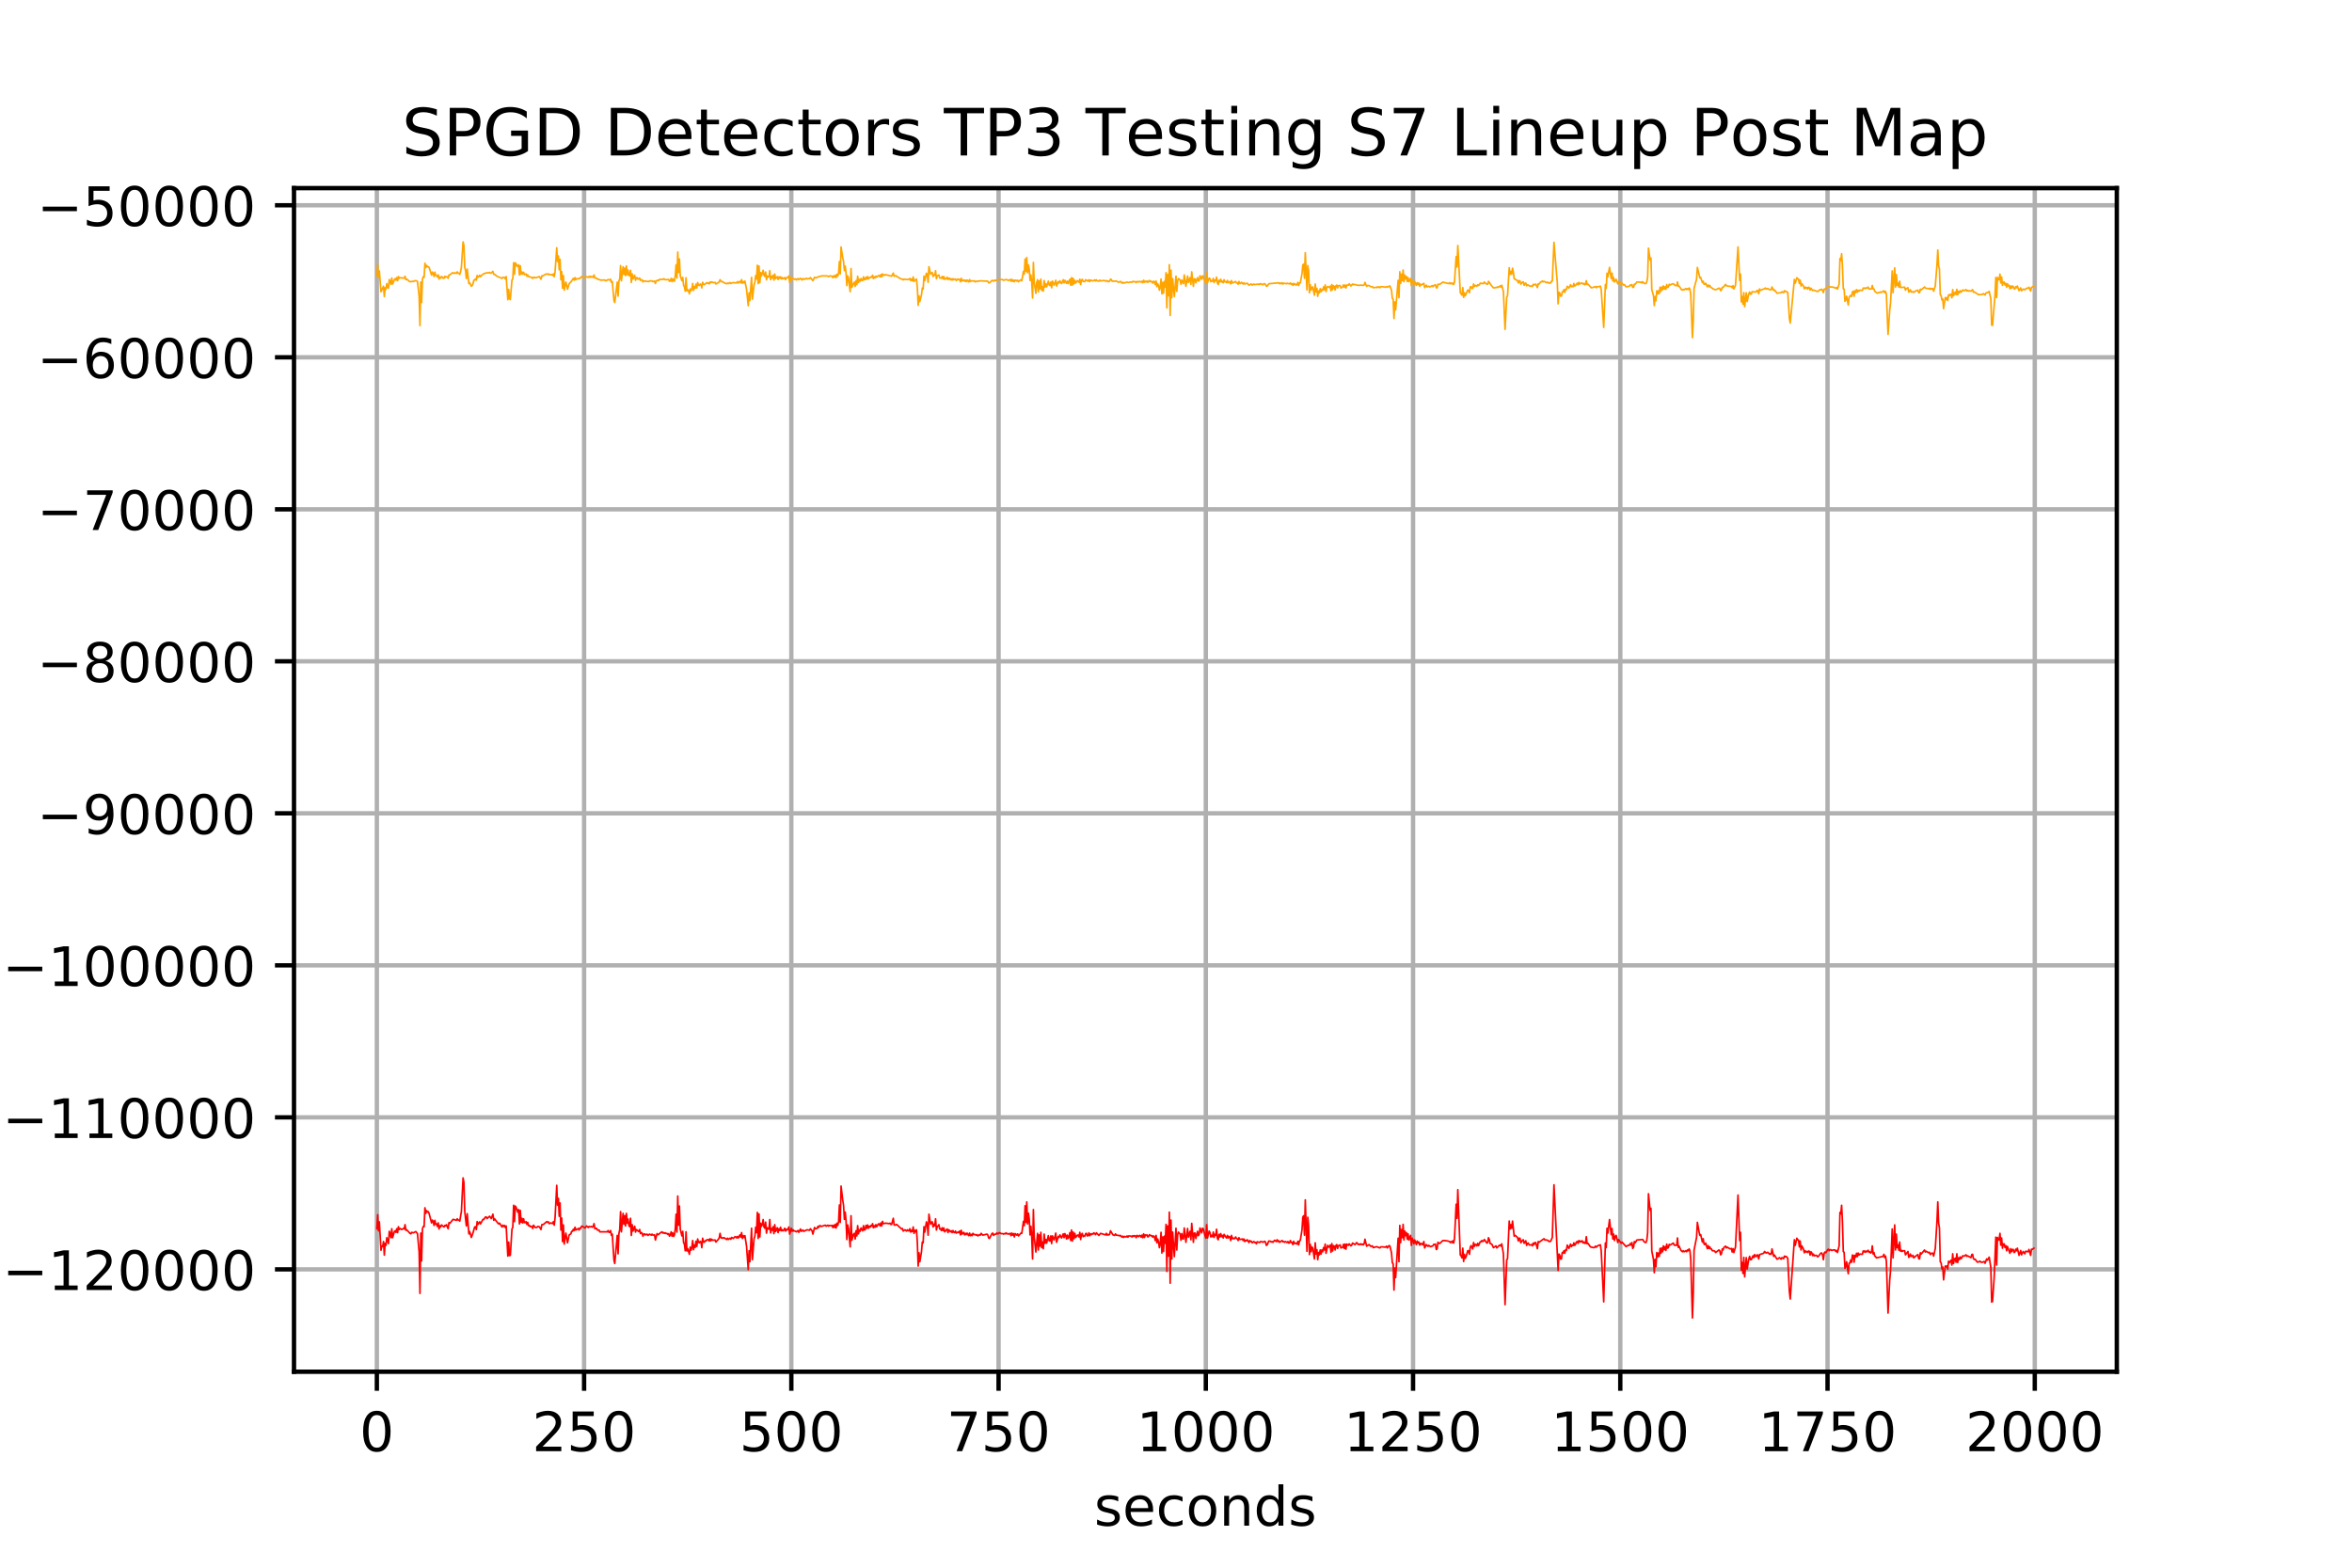 <?xml version="1.0" encoding="utf-8" standalone="no"?>
<!DOCTYPE svg PUBLIC "-//W3C//DTD SVG 1.1//EN"
  "http://www.w3.org/Graphics/SVG/1.1/DTD/svg11.dtd">
<!-- Created with matplotlib (http://matplotlib.org/) -->
<svg height="288pt" version="1.1" viewBox="0 0 432 288" width="432pt" xmlns="http://www.w3.org/2000/svg" xmlns:xlink="http://www.w3.org/1999/xlink">
 <defs>
  <style type="text/css">
*{stroke-linecap:butt;stroke-linejoin:round;}
  </style>
 </defs>
 <g id="figure_1">
  <g id="patch_1">
   <path d="M 0 288 
L 432 288 
L 432 0 
L 0 0 
z
" style="fill:#ffffff;"/>
  </g>
  <g id="axes_1">
   <g id="patch_2">
    <path d="M 54 252 
L 388.8 252 
L 388.8 34.56 
L 54 34.56 
z
" style="fill:#ffffff;"/>
   </g>
   <g id="matplotlib.axis_1">
    <g id="xtick_1">
     <g id="line2d_1">
      <path clip-path="url(#p6c1da85cc2)" d="M 69.218 252 
L 69.218 34.56 
" style="fill:none;stroke:#b0b0b0;stroke-linecap:square;stroke-width:0.8;"/>
     </g>
     <g id="line2d_2">
      <defs>
       <path d="M 0 0 
L 0 3.5 
" id="md9f0957d3d" style="stroke:#000000;stroke-width:0.8;"/>
      </defs>
      <g>
       <use style="stroke:#000000;stroke-width:0.8;" x="69.218" xlink:href="#md9f0957d3d" y="252"/>
      </g>
     </g>
     <g id="text_1">
      <!-- 0 -->
      <defs>
       <path d="M 31.781 66.406 
Q 24.172 66.406 20.328 58.906 
Q 16.5 51.422 16.5 36.375 
Q 16.5 21.391 20.328 13.891 
Q 24.172 6.391 31.781 6.391 
Q 39.453 6.391 43.281 13.891 
Q 47.125 21.391 47.125 36.375 
Q 47.125 51.422 43.281 58.906 
Q 39.453 66.406 31.781 66.406 
M 31.781 74.219 
Q 44.047 74.219 50.516 64.516 
Q 56.984 54.828 56.984 36.375 
Q 56.984 17.969 50.516 8.266 
Q 44.047 -1.422 31.781 -1.422 
Q 19.531 -1.422 13.062 8.266 
Q 6.594 17.969 6.594 36.375 
Q 6.594 54.828 13.062 64.516 
Q 19.531 74.219 31.781 74.219 
" id="DejaVuSans-30"/>
      </defs>
      <g transform="translate(66.037 266.598)scale(0.1 -0.1)">
       <use xlink:href="#DejaVuSans-30"/>
      </g>
     </g>
    </g>
    <g id="xtick_2">
     <g id="line2d_3">
      <path clip-path="url(#p6c1da85cc2)" d="M 107.283 252 
L 107.283 34.56 
" style="fill:none;stroke:#b0b0b0;stroke-linecap:square;stroke-width:0.8;"/>
     </g>
     <g id="line2d_4">
      <g>
       <use style="stroke:#000000;stroke-width:0.8;" x="107.283" xlink:href="#md9f0957d3d" y="252"/>
      </g>
     </g>
     <g id="text_2">
      <!-- 250 -->
      <defs>
       <path d="M 19.188 8.297 
L 53.609 8.297 
L 53.609 0 
L 7.328 0 
L 7.328 8.297 
Q 12.938 14.109 22.625 23.891 
Q 32.328 33.688 34.812 36.531 
Q 39.547 41.844 41.422 45.531 
Q 43.312 49.219 43.312 52.781 
Q 43.312 58.594 39.234 62.25 
Q 35.156 65.922 28.609 65.922 
Q 23.969 65.922 18.812 64.312 
Q 13.672 62.703 7.812 59.422 
L 7.812 69.391 
Q 13.766 71.781 18.938 73 
Q 24.125 74.219 28.422 74.219 
Q 39.75 74.219 46.484 68.547 
Q 53.219 62.891 53.219 53.422 
Q 53.219 48.922 51.531 44.891 
Q 49.859 40.875 45.406 35.406 
Q 44.188 33.984 37.641 27.219 
Q 31.109 20.453 19.188 8.297 
" id="DejaVuSans-32"/>
       <path d="M 10.797 72.906 
L 49.516 72.906 
L 49.516 64.594 
L 19.828 64.594 
L 19.828 46.734 
Q 21.969 47.469 24.109 47.828 
Q 26.266 48.188 28.422 48.188 
Q 40.625 48.188 47.75 41.5 
Q 54.891 34.812 54.891 23.391 
Q 54.891 11.625 47.562 5.094 
Q 40.234 -1.422 26.906 -1.422 
Q 22.312 -1.422 17.547 -0.641 
Q 12.797 0.141 7.719 1.703 
L 7.719 11.625 
Q 12.109 9.234 16.797 8.062 
Q 21.484 6.891 26.703 6.891 
Q 35.156 6.891 40.078 11.328 
Q 45.016 15.766 45.016 23.391 
Q 45.016 31 40.078 35.438 
Q 35.156 39.891 26.703 39.891 
Q 22.75 39.891 18.812 39.016 
Q 14.891 38.141 10.797 36.281 
z
" id="DejaVuSans-35"/>
      </defs>
      <g transform="translate(97.739 266.598)scale(0.1 -0.1)">
       <use xlink:href="#DejaVuSans-32"/>
       <use x="63.623" xlink:href="#DejaVuSans-35"/>
       <use x="127.246" xlink:href="#DejaVuSans-30"/>
      </g>
     </g>
    </g>
    <g id="xtick_3">
     <g id="line2d_5">
      <path clip-path="url(#p6c1da85cc2)" d="M 145.347 252 
L 145.347 34.56 
" style="fill:none;stroke:#b0b0b0;stroke-linecap:square;stroke-width:0.8;"/>
     </g>
     <g id="line2d_6">
      <g>
       <use style="stroke:#000000;stroke-width:0.8;" x="145.347" xlink:href="#md9f0957d3d" y="252"/>
      </g>
     </g>
     <g id="text_3">
      <!-- 500 -->
      <g transform="translate(135.803 266.598)scale(0.1 -0.1)">
       <use xlink:href="#DejaVuSans-35"/>
       <use x="63.623" xlink:href="#DejaVuSans-30"/>
       <use x="127.246" xlink:href="#DejaVuSans-30"/>
      </g>
     </g>
    </g>
    <g id="xtick_4">
     <g id="line2d_7">
      <path clip-path="url(#p6c1da85cc2)" d="M 183.412 252 
L 183.412 34.56 
" style="fill:none;stroke:#b0b0b0;stroke-linecap:square;stroke-width:0.8;"/>
     </g>
     <g id="line2d_8">
      <g>
       <use style="stroke:#000000;stroke-width:0.8;" x="183.412" xlink:href="#md9f0957d3d" y="252"/>
      </g>
     </g>
     <g id="text_4">
      <!-- 750 -->
      <defs>
       <path d="M 8.203 72.906 
L 55.078 72.906 
L 55.078 68.703 
L 28.609 0 
L 18.312 0 
L 43.219 64.594 
L 8.203 64.594 
z
" id="DejaVuSans-37"/>
      </defs>
      <g transform="translate(173.868 266.598)scale(0.1 -0.1)">
       <use xlink:href="#DejaVuSans-37"/>
       <use x="63.623" xlink:href="#DejaVuSans-35"/>
       <use x="127.246" xlink:href="#DejaVuSans-30"/>
      </g>
     </g>
    </g>
    <g id="xtick_5">
     <g id="line2d_9">
      <path clip-path="url(#p6c1da85cc2)" d="M 221.476 252 
L 221.476 34.56 
" style="fill:none;stroke:#b0b0b0;stroke-linecap:square;stroke-width:0.8;"/>
     </g>
     <g id="line2d_10">
      <g>
       <use style="stroke:#000000;stroke-width:0.8;" x="221.476" xlink:href="#md9f0957d3d" y="252"/>
      </g>
     </g>
     <g id="text_5">
      <!-- 1000 -->
      <defs>
       <path d="M 12.406 8.297 
L 28.516 8.297 
L 28.516 63.922 
L 10.984 60.406 
L 10.984 69.391 
L 28.422 72.906 
L 38.281 72.906 
L 38.281 8.297 
L 54.391 8.297 
L 54.391 0 
L 12.406 0 
z
" id="DejaVuSans-31"/>
      </defs>
      <g transform="translate(208.751 266.598)scale(0.1 -0.1)">
       <use xlink:href="#DejaVuSans-31"/>
       <use x="63.623" xlink:href="#DejaVuSans-30"/>
       <use x="127.246" xlink:href="#DejaVuSans-30"/>
       <use x="190.869" xlink:href="#DejaVuSans-30"/>
      </g>
     </g>
    </g>
    <g id="xtick_6">
     <g id="line2d_11">
      <path clip-path="url(#p6c1da85cc2)" d="M 259.541 252 
L 259.541 34.56 
" style="fill:none;stroke:#b0b0b0;stroke-linecap:square;stroke-width:0.8;"/>
     </g>
     <g id="line2d_12">
      <g>
       <use style="stroke:#000000;stroke-width:0.8;" x="259.541" xlink:href="#md9f0957d3d" y="252"/>
      </g>
     </g>
     <g id="text_6">
      <!-- 1250 -->
      <g transform="translate(246.816 266.598)scale(0.1 -0.1)">
       <use xlink:href="#DejaVuSans-31"/>
       <use x="63.623" xlink:href="#DejaVuSans-32"/>
       <use x="127.246" xlink:href="#DejaVuSans-35"/>
       <use x="190.869" xlink:href="#DejaVuSans-30"/>
      </g>
     </g>
    </g>
    <g id="xtick_7">
     <g id="line2d_13">
      <path clip-path="url(#p6c1da85cc2)" d="M 297.605 252 
L 297.605 34.56 
" style="fill:none;stroke:#b0b0b0;stroke-linecap:square;stroke-width:0.8;"/>
     </g>
     <g id="line2d_14">
      <g>
       <use style="stroke:#000000;stroke-width:0.8;" x="297.605" xlink:href="#md9f0957d3d" y="252"/>
      </g>
     </g>
     <g id="text_7">
      <!-- 1500 -->
      <g transform="translate(284.88 266.598)scale(0.1 -0.1)">
       <use xlink:href="#DejaVuSans-31"/>
       <use x="63.623" xlink:href="#DejaVuSans-35"/>
       <use x="127.246" xlink:href="#DejaVuSans-30"/>
       <use x="190.869" xlink:href="#DejaVuSans-30"/>
      </g>
     </g>
    </g>
    <g id="xtick_8">
     <g id="line2d_15">
      <path clip-path="url(#p6c1da85cc2)" d="M 335.67 252 
L 335.67 34.56 
" style="fill:none;stroke:#b0b0b0;stroke-linecap:square;stroke-width:0.8;"/>
     </g>
     <g id="line2d_16">
      <g>
       <use style="stroke:#000000;stroke-width:0.8;" x="335.67" xlink:href="#md9f0957d3d" y="252"/>
      </g>
     </g>
     <g id="text_8">
      <!-- 1750 -->
      <g transform="translate(322.945 266.598)scale(0.1 -0.1)">
       <use xlink:href="#DejaVuSans-31"/>
       <use x="63.623" xlink:href="#DejaVuSans-37"/>
       <use x="127.246" xlink:href="#DejaVuSans-35"/>
       <use x="190.869" xlink:href="#DejaVuSans-30"/>
      </g>
     </g>
    </g>
    <g id="xtick_9">
     <g id="line2d_17">
      <path clip-path="url(#p6c1da85cc2)" d="M 373.734 252 
L 373.734 34.56 
" style="fill:none;stroke:#b0b0b0;stroke-linecap:square;stroke-width:0.8;"/>
     </g>
     <g id="line2d_18">
      <g>
       <use style="stroke:#000000;stroke-width:0.8;" x="373.734" xlink:href="#md9f0957d3d" y="252"/>
      </g>
     </g>
     <g id="text_9">
      <!-- 2000 -->
      <g transform="translate(361.009 266.598)scale(0.1 -0.1)">
       <use xlink:href="#DejaVuSans-32"/>
       <use x="63.623" xlink:href="#DejaVuSans-30"/>
       <use x="127.246" xlink:href="#DejaVuSans-30"/>
       <use x="190.869" xlink:href="#DejaVuSans-30"/>
      </g>
     </g>
    </g>
    <g id="text_10">
     <!-- seconds -->
     <defs>
      <path d="M 44.281 53.078 
L 44.281 44.578 
Q 40.484 46.531 36.375 47.5 
Q 32.281 48.484 27.875 48.484 
Q 21.188 48.484 17.844 46.438 
Q 14.5 44.391 14.5 40.281 
Q 14.5 37.156 16.891 35.375 
Q 19.281 33.594 26.516 31.984 
L 29.594 31.297 
Q 39.156 29.25 43.188 25.516 
Q 47.219 21.781 47.219 15.094 
Q 47.219 7.469 41.188 3.016 
Q 35.156 -1.422 24.609 -1.422 
Q 20.219 -1.422 15.453 -0.562 
Q 10.688 0.297 5.422 2 
L 5.422 11.281 
Q 10.406 8.688 15.234 7.391 
Q 20.062 6.109 24.812 6.109 
Q 31.156 6.109 34.562 8.281 
Q 37.984 10.453 37.984 14.406 
Q 37.984 18.062 35.516 20.016 
Q 33.062 21.969 24.703 23.781 
L 21.578 24.516 
Q 13.234 26.266 9.516 29.906 
Q 5.812 33.547 5.812 39.891 
Q 5.812 47.609 11.281 51.797 
Q 16.75 56 26.812 56 
Q 31.781 56 36.172 55.266 
Q 40.578 54.547 44.281 53.078 
" id="DejaVuSans-73"/>
      <path d="M 56.203 29.594 
L 56.203 25.203 
L 14.891 25.203 
Q 15.484 15.922 20.484 11.062 
Q 25.484 6.203 34.422 6.203 
Q 39.594 6.203 44.453 7.469 
Q 49.312 8.734 54.109 11.281 
L 54.109 2.781 
Q 49.266 0.734 44.188 -0.344 
Q 39.109 -1.422 33.891 -1.422 
Q 20.797 -1.422 13.156 6.188 
Q 5.516 13.812 5.516 26.812 
Q 5.516 40.234 12.766 48.109 
Q 20.016 56 32.328 56 
Q 43.359 56 49.781 48.891 
Q 56.203 41.797 56.203 29.594 
M 47.219 32.234 
Q 47.125 39.594 43.094 43.984 
Q 39.062 48.391 32.422 48.391 
Q 24.906 48.391 20.391 44.141 
Q 15.875 39.891 15.188 32.172 
z
" id="DejaVuSans-65"/>
      <path d="M 48.781 52.594 
L 48.781 44.188 
Q 44.969 46.297 41.141 47.344 
Q 37.312 48.391 33.406 48.391 
Q 24.656 48.391 19.812 42.844 
Q 14.984 37.312 14.984 27.297 
Q 14.984 17.281 19.812 11.734 
Q 24.656 6.203 33.406 6.203 
Q 37.312 6.203 41.141 7.25 
Q 44.969 8.297 48.781 10.406 
L 48.781 2.094 
Q 45.016 0.344 40.984 -0.531 
Q 36.969 -1.422 32.422 -1.422 
Q 20.062 -1.422 12.781 6.344 
Q 5.516 14.109 5.516 27.297 
Q 5.516 40.672 12.859 48.328 
Q 20.219 56 33.016 56 
Q 37.156 56 41.109 55.141 
Q 45.062 54.297 48.781 52.594 
" id="DejaVuSans-63"/>
      <path d="M 30.609 48.391 
Q 23.391 48.391 19.188 42.75 
Q 14.984 37.109 14.984 27.297 
Q 14.984 17.484 19.156 11.844 
Q 23.344 6.203 30.609 6.203 
Q 37.797 6.203 41.984 11.859 
Q 46.188 17.531 46.188 27.297 
Q 46.188 37.016 41.984 42.703 
Q 37.797 48.391 30.609 48.391 
M 30.609 56 
Q 42.328 56 49.016 48.375 
Q 55.719 40.766 55.719 27.297 
Q 55.719 13.875 49.016 6.219 
Q 42.328 -1.422 30.609 -1.422 
Q 18.844 -1.422 12.172 6.219 
Q 5.516 13.875 5.516 27.297 
Q 5.516 40.766 12.172 48.375 
Q 18.844 56 30.609 56 
" id="DejaVuSans-6f"/>
      <path d="M 54.891 33.016 
L 54.891 0 
L 45.906 0 
L 45.906 32.719 
Q 45.906 40.484 42.875 44.328 
Q 39.844 48.188 33.797 48.188 
Q 26.516 48.188 22.312 43.547 
Q 18.109 38.922 18.109 30.906 
L 18.109 0 
L 9.078 0 
L 9.078 54.688 
L 18.109 54.688 
L 18.109 46.188 
Q 21.344 51.125 25.703 53.562 
Q 30.078 56 35.797 56 
Q 45.219 56 50.047 50.172 
Q 54.891 44.344 54.891 33.016 
" id="DejaVuSans-6e"/>
      <path d="M 45.406 46.391 
L 45.406 75.984 
L 54.391 75.984 
L 54.391 0 
L 45.406 0 
L 45.406 8.203 
Q 42.578 3.328 38.25 0.953 
Q 33.938 -1.422 27.875 -1.422 
Q 17.969 -1.422 11.734 6.484 
Q 5.516 14.406 5.516 27.297 
Q 5.516 40.188 11.734 48.094 
Q 17.969 56 27.875 56 
Q 33.938 56 38.25 53.625 
Q 42.578 51.266 45.406 46.391 
M 14.797 27.297 
Q 14.797 17.391 18.875 11.75 
Q 22.953 6.109 30.078 6.109 
Q 37.203 6.109 41.297 11.75 
Q 45.406 17.391 45.406 27.297 
Q 45.406 37.203 41.297 42.844 
Q 37.203 48.484 30.078 48.484 
Q 22.953 48.484 18.875 42.844 
Q 14.797 37.203 14.797 27.297 
" id="DejaVuSans-64"/>
     </defs>
     <g transform="translate(200.963 280.277)scale(0.1 -0.1)">
      <use xlink:href="#DejaVuSans-73"/>
      <use x="52.1" xlink:href="#DejaVuSans-65"/>
      <use x="113.623" xlink:href="#DejaVuSans-63"/>
      <use x="168.604" xlink:href="#DejaVuSans-6f"/>
      <use x="229.785" xlink:href="#DejaVuSans-6e"/>
      <use x="293.164" xlink:href="#DejaVuSans-64"/>
      <use x="356.641" xlink:href="#DejaVuSans-73"/>
     </g>
    </g>
   </g>
   <g id="matplotlib.axis_2">
    <g id="ytick_1">
     <g id="line2d_19">
      <path clip-path="url(#p6c1da85cc2)" d="M 54 233.194 
L 388.8 233.194 
" style="fill:none;stroke:#b0b0b0;stroke-linecap:square;stroke-width:0.8;"/>
     </g>
     <g id="line2d_20">
      <defs>
       <path d="M 0 0 
L -3.5 0 
" id="m649d0ff10b" style="stroke:#000000;stroke-width:0.8;"/>
      </defs>
      <g>
       <use style="stroke:#000000;stroke-width:0.8;" x="54" xlink:href="#m649d0ff10b" y="233.194"/>
      </g>
     </g>
     <g id="text_11">
      <!-- −120000 -->
      <defs>
       <path d="M 10.594 35.5 
L 73.188 35.5 
L 73.188 27.203 
L 10.594 27.203 
z
" id="DejaVuSans-2212"/>
      </defs>
      <g transform="translate(0.445 236.993)scale(0.1 -0.1)">
       <use xlink:href="#DejaVuSans-2212"/>
       <use x="83.789" xlink:href="#DejaVuSans-31"/>
       <use x="147.412" xlink:href="#DejaVuSans-32"/>
       <use x="211.035" xlink:href="#DejaVuSans-30"/>
       <use x="274.658" xlink:href="#DejaVuSans-30"/>
       <use x="338.281" xlink:href="#DejaVuSans-30"/>
       <use x="401.904" xlink:href="#DejaVuSans-30"/>
      </g>
     </g>
    </g>
    <g id="ytick_2">
     <g id="line2d_21">
      <path clip-path="url(#p6c1da85cc2)" d="M 54 205.268 
L 388.8 205.268 
" style="fill:none;stroke:#b0b0b0;stroke-linecap:square;stroke-width:0.8;"/>
     </g>
     <g id="line2d_22">
      <g>
       <use style="stroke:#000000;stroke-width:0.8;" x="54" xlink:href="#m649d0ff10b" y="205.268"/>
      </g>
     </g>
     <g id="text_12">
      <!-- −110000 -->
      <g transform="translate(0.445 209.067)scale(0.1 -0.1)">
       <use xlink:href="#DejaVuSans-2212"/>
       <use x="83.789" xlink:href="#DejaVuSans-31"/>
       <use x="147.412" xlink:href="#DejaVuSans-31"/>
       <use x="211.035" xlink:href="#DejaVuSans-30"/>
       <use x="274.658" xlink:href="#DejaVuSans-30"/>
       <use x="338.281" xlink:href="#DejaVuSans-30"/>
       <use x="401.904" xlink:href="#DejaVuSans-30"/>
      </g>
     </g>
    </g>
    <g id="ytick_3">
     <g id="line2d_23">
      <path clip-path="url(#p6c1da85cc2)" d="M 54 177.342 
L 388.8 177.342 
" style="fill:none;stroke:#b0b0b0;stroke-linecap:square;stroke-width:0.8;"/>
     </g>
     <g id="line2d_24">
      <g>
       <use style="stroke:#000000;stroke-width:0.8;" x="54" xlink:href="#m649d0ff10b" y="177.342"/>
      </g>
     </g>
     <g id="text_13">
      <!-- −100000 -->
      <g transform="translate(0.445 181.141)scale(0.1 -0.1)">
       <use xlink:href="#DejaVuSans-2212"/>
       <use x="83.789" xlink:href="#DejaVuSans-31"/>
       <use x="147.412" xlink:href="#DejaVuSans-30"/>
       <use x="211.035" xlink:href="#DejaVuSans-30"/>
       <use x="274.658" xlink:href="#DejaVuSans-30"/>
       <use x="338.281" xlink:href="#DejaVuSans-30"/>
       <use x="401.904" xlink:href="#DejaVuSans-30"/>
      </g>
     </g>
    </g>
    <g id="ytick_4">
     <g id="line2d_25">
      <path clip-path="url(#p6c1da85cc2)" d="M 54 149.416 
L 388.8 149.416 
" style="fill:none;stroke:#b0b0b0;stroke-linecap:square;stroke-width:0.8;"/>
     </g>
     <g id="line2d_26">
      <g>
       <use style="stroke:#000000;stroke-width:0.8;" x="54" xlink:href="#m649d0ff10b" y="149.416"/>
      </g>
     </g>
     <g id="text_14">
      <!-- −90000 -->
      <defs>
       <path d="M 10.984 1.516 
L 10.984 10.5 
Q 14.703 8.734 18.5 7.812 
Q 22.312 6.891 25.984 6.891 
Q 35.75 6.891 40.891 13.453 
Q 46.047 20.016 46.781 33.406 
Q 43.953 29.203 39.594 26.953 
Q 35.25 24.703 29.984 24.703 
Q 19.047 24.703 12.672 31.312 
Q 6.297 37.938 6.297 49.422 
Q 6.297 60.641 12.938 67.422 
Q 19.578 74.219 30.609 74.219 
Q 43.266 74.219 49.922 64.516 
Q 56.594 54.828 56.594 36.375 
Q 56.594 19.141 48.406 8.859 
Q 40.234 -1.422 26.422 -1.422 
Q 22.703 -1.422 18.891 -0.688 
Q 15.094 0.047 10.984 1.516 
M 30.609 32.422 
Q 37.25 32.422 41.125 36.953 
Q 45.016 41.5 45.016 49.422 
Q 45.016 57.281 41.125 61.844 
Q 37.25 66.406 30.609 66.406 
Q 23.969 66.406 20.094 61.844 
Q 16.219 57.281 16.219 49.422 
Q 16.219 41.5 20.094 36.953 
Q 23.969 32.422 30.609 32.422 
" id="DejaVuSans-39"/>
      </defs>
      <g transform="translate(6.808 153.216)scale(0.1 -0.1)">
       <use xlink:href="#DejaVuSans-2212"/>
       <use x="83.789" xlink:href="#DejaVuSans-39"/>
       <use x="147.412" xlink:href="#DejaVuSans-30"/>
       <use x="211.035" xlink:href="#DejaVuSans-30"/>
       <use x="274.658" xlink:href="#DejaVuSans-30"/>
       <use x="338.281" xlink:href="#DejaVuSans-30"/>
      </g>
     </g>
    </g>
    <g id="ytick_5">
     <g id="line2d_27">
      <path clip-path="url(#p6c1da85cc2)" d="M 54 121.49 
L 388.8 121.49 
" style="fill:none;stroke:#b0b0b0;stroke-linecap:square;stroke-width:0.8;"/>
     </g>
     <g id="line2d_28">
      <g>
       <use style="stroke:#000000;stroke-width:0.8;" x="54" xlink:href="#m649d0ff10b" y="121.49"/>
      </g>
     </g>
     <g id="text_15">
      <!-- −80000 -->
      <defs>
       <path d="M 31.781 34.625 
Q 24.75 34.625 20.719 30.859 
Q 16.703 27.094 16.703 20.516 
Q 16.703 13.922 20.719 10.156 
Q 24.75 6.391 31.781 6.391 
Q 38.812 6.391 42.859 10.172 
Q 46.922 13.969 46.922 20.516 
Q 46.922 27.094 42.891 30.859 
Q 38.875 34.625 31.781 34.625 
M 21.922 38.812 
Q 15.578 40.375 12.031 44.719 
Q 8.5 49.078 8.5 55.328 
Q 8.5 64.062 14.719 69.141 
Q 20.953 74.219 31.781 74.219 
Q 42.672 74.219 48.875 69.141 
Q 55.078 64.062 55.078 55.328 
Q 55.078 49.078 51.531 44.719 
Q 48 40.375 41.703 38.812 
Q 48.828 37.156 52.797 32.312 
Q 56.781 27.484 56.781 20.516 
Q 56.781 9.906 50.312 4.234 
Q 43.844 -1.422 31.781 -1.422 
Q 19.734 -1.422 13.25 4.234 
Q 6.781 9.906 6.781 20.516 
Q 6.781 27.484 10.781 32.312 
Q 14.797 37.156 21.922 38.812 
M 18.312 54.391 
Q 18.312 48.734 21.844 45.562 
Q 25.391 42.391 31.781 42.391 
Q 38.141 42.391 41.719 45.562 
Q 45.312 48.734 45.312 54.391 
Q 45.312 60.062 41.719 63.234 
Q 38.141 66.406 31.781 66.406 
Q 25.391 66.406 21.844 63.234 
Q 18.312 60.062 18.312 54.391 
" id="DejaVuSans-38"/>
      </defs>
      <g transform="translate(6.808 125.29)scale(0.1 -0.1)">
       <use xlink:href="#DejaVuSans-2212"/>
       <use x="83.789" xlink:href="#DejaVuSans-38"/>
       <use x="147.412" xlink:href="#DejaVuSans-30"/>
       <use x="211.035" xlink:href="#DejaVuSans-30"/>
       <use x="274.658" xlink:href="#DejaVuSans-30"/>
       <use x="338.281" xlink:href="#DejaVuSans-30"/>
      </g>
     </g>
    </g>
    <g id="ytick_6">
     <g id="line2d_29">
      <path clip-path="url(#p6c1da85cc2)" d="M 54 93.565 
L 388.8 93.565 
" style="fill:none;stroke:#b0b0b0;stroke-linecap:square;stroke-width:0.8;"/>
     </g>
     <g id="line2d_30">
      <g>
       <use style="stroke:#000000;stroke-width:0.8;" x="54" xlink:href="#m649d0ff10b" y="93.565"/>
      </g>
     </g>
     <g id="text_16">
      <!-- −70000 -->
      <g transform="translate(6.808 97.364)scale(0.1 -0.1)">
       <use xlink:href="#DejaVuSans-2212"/>
       <use x="83.789" xlink:href="#DejaVuSans-37"/>
       <use x="147.412" xlink:href="#DejaVuSans-30"/>
       <use x="211.035" xlink:href="#DejaVuSans-30"/>
       <use x="274.658" xlink:href="#DejaVuSans-30"/>
       <use x="338.281" xlink:href="#DejaVuSans-30"/>
      </g>
     </g>
    </g>
    <g id="ytick_7">
     <g id="line2d_31">
      <path clip-path="url(#p6c1da85cc2)" d="M 54 65.639 
L 388.8 65.639 
" style="fill:none;stroke:#b0b0b0;stroke-linecap:square;stroke-width:0.8;"/>
     </g>
     <g id="line2d_32">
      <g>
       <use style="stroke:#000000;stroke-width:0.8;" x="54" xlink:href="#m649d0ff10b" y="65.639"/>
      </g>
     </g>
     <g id="text_17">
      <!-- −60000 -->
      <defs>
       <path d="M 33.016 40.375 
Q 26.375 40.375 22.484 35.828 
Q 18.609 31.297 18.609 23.391 
Q 18.609 15.531 22.484 10.953 
Q 26.375 6.391 33.016 6.391 
Q 39.656 6.391 43.531 10.953 
Q 47.406 15.531 47.406 23.391 
Q 47.406 31.297 43.531 35.828 
Q 39.656 40.375 33.016 40.375 
M 52.594 71.297 
L 52.594 62.312 
Q 48.875 64.062 45.094 64.984 
Q 41.312 65.922 37.594 65.922 
Q 27.828 65.922 22.672 59.328 
Q 17.531 52.734 16.797 39.406 
Q 19.672 43.656 24.016 45.922 
Q 28.375 48.188 33.594 48.188 
Q 44.578 48.188 50.953 41.516 
Q 57.328 34.859 57.328 23.391 
Q 57.328 12.156 50.688 5.359 
Q 44.047 -1.422 33.016 -1.422 
Q 20.359 -1.422 13.672 8.266 
Q 6.984 17.969 6.984 36.375 
Q 6.984 53.656 15.188 63.938 
Q 23.391 74.219 37.203 74.219 
Q 40.922 74.219 44.703 73.484 
Q 48.484 72.75 52.594 71.297 
" id="DejaVuSans-36"/>
      </defs>
      <g transform="translate(6.808 69.438)scale(0.1 -0.1)">
       <use xlink:href="#DejaVuSans-2212"/>
       <use x="83.789" xlink:href="#DejaVuSans-36"/>
       <use x="147.412" xlink:href="#DejaVuSans-30"/>
       <use x="211.035" xlink:href="#DejaVuSans-30"/>
       <use x="274.658" xlink:href="#DejaVuSans-30"/>
       <use x="338.281" xlink:href="#DejaVuSans-30"/>
      </g>
     </g>
    </g>
    <g id="ytick_8">
     <g id="line2d_33">
      <path clip-path="url(#p6c1da85cc2)" d="M 54 37.713 
L 388.8 37.713 
" style="fill:none;stroke:#b0b0b0;stroke-linecap:square;stroke-width:0.8;"/>
     </g>
     <g id="line2d_34">
      <g>
       <use style="stroke:#000000;stroke-width:0.8;" x="54" xlink:href="#m649d0ff10b" y="37.713"/>
      </g>
     </g>
     <g id="text_18">
      <!-- −50000 -->
      <g transform="translate(6.808 41.512)scale(0.1 -0.1)">
       <use xlink:href="#DejaVuSans-2212"/>
       <use x="83.789" xlink:href="#DejaVuSans-35"/>
       <use x="147.412" xlink:href="#DejaVuSans-30"/>
       <use x="211.035" xlink:href="#DejaVuSans-30"/>
       <use x="274.658" xlink:href="#DejaVuSans-30"/>
       <use x="338.281" xlink:href="#DejaVuSans-30"/>
      </g>
     </g>
    </g>
    <g id="text_19">
     <!-- Kilowatts  -->
     <defs>
      <path d="M 9.812 72.906 
L 19.672 72.906 
L 19.672 42.094 
L 52.391 72.906 
L 65.094 72.906 
L 28.906 38.922 
L 67.672 0 
L 54.688 0 
L 19.672 35.109 
L 19.672 0 
L 9.812 0 
z
" id="DejaVuSans-4b"/>
      <path d="M 9.422 54.688 
L 18.406 54.688 
L 18.406 0 
L 9.422 0 
z
M 9.422 75.984 
L 18.406 75.984 
L 18.406 64.594 
L 9.422 64.594 
z
" id="DejaVuSans-69"/>
      <path d="M 9.422 75.984 
L 18.406 75.984 
L 18.406 0 
L 9.422 0 
z
" id="DejaVuSans-6c"/>
      <path d="M 4.203 54.688 
L 13.188 54.688 
L 24.422 12.016 
L 35.594 54.688 
L 46.188 54.688 
L 57.422 12.016 
L 68.609 54.688 
L 77.594 54.688 
L 63.281 0 
L 52.688 0 
L 40.922 44.828 
L 29.109 0 
L 18.5 0 
z
" id="DejaVuSans-77"/>
      <path d="M 34.281 27.484 
Q 23.391 27.484 19.188 25 
Q 14.984 22.516 14.984 16.5 
Q 14.984 11.719 18.141 8.906 
Q 21.297 6.109 26.703 6.109 
Q 34.188 6.109 38.703 11.406 
Q 43.219 16.703 43.219 25.484 
L 43.219 27.484 
z
M 52.203 31.203 
L 52.203 0 
L 43.219 0 
L 43.219 8.297 
Q 40.141 3.328 35.547 0.953 
Q 30.953 -1.422 24.312 -1.422 
Q 15.922 -1.422 10.953 3.297 
Q 6 8.016 6 15.922 
Q 6 25.141 12.172 29.828 
Q 18.359 34.516 30.609 34.516 
L 43.219 34.516 
L 43.219 35.406 
Q 43.219 41.609 39.141 45 
Q 35.062 48.391 27.688 48.391 
Q 23 48.391 18.547 47.266 
Q 14.109 46.141 10.016 43.891 
L 10.016 52.203 
Q 14.938 54.109 19.578 55.047 
Q 24.219 56 28.609 56 
Q 40.484 56 46.344 49.844 
Q 52.203 43.703 52.203 31.203 
" id="DejaVuSans-61"/>
      <path d="M 18.312 70.219 
L 18.312 54.688 
L 36.812 54.688 
L 36.812 47.703 
L 18.312 47.703 
L 18.312 18.016 
Q 18.312 11.328 20.141 9.422 
Q 21.969 7.516 27.594 7.516 
L 36.812 7.516 
L 36.812 0 
L 27.594 0 
Q 17.188 0 13.234 3.875 
Q 9.281 7.766 9.281 18.016 
L 9.281 47.703 
L 2.688 47.703 
L 2.688 54.688 
L 9.281 54.688 
L 9.281 70.219 
z
" id="DejaVuSans-74"/>
      <path id="DejaVuSans-20"/>
     </defs>
     <g transform="translate(-5.634 167.664)rotate(-90)scale(0.1 -0.1)">
      <use xlink:href="#DejaVuSans-4b"/>
      <use x="65.576" xlink:href="#DejaVuSans-69"/>
      <use x="93.359" xlink:href="#DejaVuSans-6c"/>
      <use x="121.143" xlink:href="#DejaVuSans-6f"/>
      <use x="182.324" xlink:href="#DejaVuSans-77"/>
      <use x="264.111" xlink:href="#DejaVuSans-61"/>
      <use x="325.391" xlink:href="#DejaVuSans-74"/>
      <use x="364.6" xlink:href="#DejaVuSans-74"/>
      <use x="403.809" xlink:href="#DejaVuSans-73"/>
      <use x="455.908" xlink:href="#DejaVuSans-20"/>
     </g>
    </g>
   </g>
   <g id="line2d_35">
    <path clip-path="url(#p6c1da85cc2)" d="M 69.218 225.736 
L 69.37 223.155 
L 69.523 226.112 
L 69.675 224.469 
L 69.979 229.679 
L 70.132 228.928 
L 70.284 228.975 
L 70.436 228.083 
L 70.589 230.571 
L 70.741 228.412 
L 70.893 228.787 
L 71.045 227.379 
L 71.35 228.459 
L 71.502 226.206 
L 71.654 226.628 
L 71.807 227.379 
L 71.959 225.736 
L 72.111 227.379 
L 72.416 226.3 
L 72.568 226.112 
L 72.72 226.393 
L 72.872 225.736 
L 73.025 226.44 
L 73.177 225.361 
L 73.329 225.877 
L 73.481 225.689 
L 73.786 225.877 
L 74.09 225.689 
L 74.243 225.783 
L 74.395 224.985 
L 74.547 226.018 
L 74.699 225.924 
L 75.308 226.581 
L 75.461 226.675 
L 75.613 226.393 
L 75.918 226.487 
L 76.374 226.253 
L 76.679 226.628 
L 76.983 230.007 
L 77.136 237.611 
L 77.288 226.534 
L 77.44 231.65 
L 77.592 225.783 
L 77.745 225.314 
L 77.897 225.361 
L 78.049 221.888 
L 78.201 222.92 
L 78.354 222.404 
L 78.506 222.686 
L 78.658 222.592 
L 78.81 222.92 
L 79.267 224.657 
L 79.419 224.141 
L 79.572 224.375 
L 79.724 225.126 
L 79.876 224.188 
L 80.028 224.892 
L 80.181 224.845 
L 80.333 225.314 
L 80.485 224.657 
L 80.638 225.783 
L 80.79 225.173 
L 80.942 225.408 
L 81.094 225.032 
L 81.551 225.408 
L 81.703 225.126 
L 81.856 225.22 
L 82.008 224.985 
L 82.312 225.736 
L 82.465 224.61 
L 82.617 224.751 
L 83.226 224 
L 83.835 224.188 
L 83.987 223.906 
L 84.139 224.141 
L 84.292 224.141 
L 84.444 224.328 
L 84.748 222.545 
L 85.053 216.396 
L 85.205 217.194 
L 85.358 222.498 
L 85.662 225.22 
L 85.814 222.967 
L 86.119 226.675 
L 86.271 226.253 
L 86.576 227.332 
L 86.88 226.487 
L 87.185 225.408 
L 87.337 225.361 
L 87.489 225.877 
L 87.641 224.422 
L 87.794 224.938 
L 88.098 224.469 
L 88.25 224.845 
L 88.707 224 
L 88.859 224.047 
L 89.164 223.577 
L 89.316 223.577 
L 89.468 223.859 
L 89.925 223.437 
L 90.23 223.859 
L 90.534 223.061 
L 90.687 224.188 
L 90.839 223.906 
L 91.448 224.704 
L 91.6 224.845 
L 91.752 224.704 
L 92.057 225.173 
L 92.209 225.408 
L 92.361 225.079 
L 92.514 225.314 
L 92.666 225.126 
L 92.818 225.502 
L 92.97 225.22 
L 93.275 230.758 
L 93.427 228.177 
L 93.579 230.664 
L 93.732 230.618 
L 94.036 225.783 
L 94.188 225.455 
L 94.341 221.418 
L 94.493 224.422 
L 94.645 221.559 
L 94.798 221.794 
L 95.102 222.686 
L 95.254 222.216 
L 95.407 224.845 
L 95.559 222.357 
L 95.711 224.563 
L 95.863 223.812 
L 96.016 224.657 
L 96.168 223.906 
L 96.32 224.61 
L 96.472 224.61 
L 96.625 224.422 
L 96.777 224.938 
L 96.929 224.563 
L 97.081 225.173 
L 97.234 225.126 
L 97.386 225.361 
L 97.538 225.267 
L 97.69 225.314 
L 97.843 225.689 
L 97.995 225.079 
L 98.299 225.502 
L 98.604 225.502 
L 98.756 225.314 
L 99.061 225.361 
L 99.365 225.877 
L 99.518 224.985 
L 99.822 224.938 
L 100.431 224.422 
L 100.583 224.563 
L 100.736 224.469 
L 100.888 224.798 
L 101.192 224.657 
L 101.497 224.798 
L 101.649 224.422 
L 101.801 225.079 
L 101.954 223.671 
L 102.258 217.758 
L 102.41 221.418 
L 102.563 220.151 
L 102.715 223.437 
L 102.867 220.996 
L 103.019 225.971 
L 103.172 223.765 
L 103.324 228.083 
L 103.476 225.032 
L 103.628 228.552 
L 103.933 226.534 
L 104.238 228.318 
L 104.542 226.863 
L 104.847 226.675 
L 104.999 226.206 
L 105.151 226.206 
L 105.303 225.83 
L 105.456 226.065 
L 105.608 225.455 
L 105.76 225.971 
L 106.217 225.689 
L 106.369 225.971 
L 106.521 225.596 
L 106.674 225.642 
L 106.826 225.267 
L 106.978 225.267 
L 107.435 225.596 
L 107.739 225.22 
L 108.044 225.502 
L 108.196 225.314 
L 108.348 225.408 
L 108.653 225.314 
L 108.805 225.455 
L 108.958 225.314 
L 109.11 224.798 
L 109.262 225.736 
L 109.567 225.642 
L 109.719 225.971 
L 110.023 225.971 
L 110.176 226.3 
L 111.546 226.3 
L 111.698 226.065 
L 111.85 226.393 
L 112.003 226.393 
L 112.155 226.065 
L 112.307 226.957 
L 112.459 226.722 
L 112.764 231.462 
L 112.916 232.119 
L 113.373 226.957 
L 113.525 230.336 
L 113.678 226.628 
L 113.83 225.877 
L 113.982 222.592 
L 114.134 226.3 
L 114.439 222.92 
L 114.591 224.892 
L 114.743 223.343 
L 114.896 225.22 
L 115.048 222.92 
L 115.2 224.704 
L 115.352 223.953 
L 115.505 225.126 
L 115.657 225.361 
L 115.809 223.812 
L 115.961 226.957 
L 116.114 224.985 
L 116.266 226.159 
L 116.57 225.267 
L 116.723 226.346 
L 116.875 225.877 
L 117.332 226.253 
L 117.484 225.877 
L 117.636 226.628 
L 117.788 226.44 
L 117.941 226.534 
L 118.093 227.097 
L 118.245 226.722 
L 118.397 226.675 
L 118.55 226.863 
L 118.854 226.722 
L 119.007 226.957 
L 119.311 226.722 
L 119.616 226.91 
L 119.768 226.722 
L 119.92 226.91 
L 120.225 226.863 
L 120.377 227.801 
L 120.681 226.628 
L 120.834 226.816 
L 120.986 226.769 
L 121.29 226.487 
L 121.595 226.3 
L 121.747 226.534 
L 121.899 226.44 
L 122.052 226.581 
L 122.204 226.487 
L 122.356 226.628 
L 122.508 226.581 
L 122.661 226.769 
L 122.813 226.628 
L 122.965 227.097 
L 123.117 226.863 
L 123.27 226.3 
L 123.422 227.097 
L 123.574 226.487 
L 123.727 227.144 
L 123.879 226.863 
L 124.031 225.736 
L 124.183 223.061 
L 124.336 226.346 
L 124.488 219.729 
L 124.64 225.079 
L 124.792 221.559 
L 124.945 225.83 
L 125.249 227.051 
L 125.401 226.206 
L 125.554 228.271 
L 125.706 228.552 
L 125.858 229.773 
L 126.01 226.3 
L 126.163 229.82 
L 126.315 229.397 
L 126.619 230.43 
L 126.772 229.116 
L 126.924 229.679 
L 127.076 229.163 
L 127.228 227.895 
L 127.381 229.585 
L 127.533 228.74 
L 127.685 229.163 
L 127.837 228.036 
L 127.99 228.975 
L 128.142 227.614 
L 128.294 228.224 
L 128.447 228.318 
L 128.599 228.036 
L 128.751 228.13 
L 128.903 229.209 
L 129.056 227.473 
L 129.208 228.177 
L 129.36 228.224 
L 129.512 227.942 
L 129.665 227.989 
L 129.817 227.755 
L 129.969 227.801 
L 130.121 227.708 
L 130.274 227.989 
L 130.426 227.567 
L 130.578 227.942 
L 130.73 227.661 
L 130.883 227.848 
L 131.339 227.801 
L 131.492 228.177 
L 131.948 227.661 
L 132.101 227.426 
L 132.253 226.581 
L 132.405 227.332 
L 132.557 227.473 
L 132.71 227.379 
L 132.862 227.473 
L 133.014 227.379 
L 133.319 227.614 
L 133.471 227.708 
L 133.623 227.473 
L 133.776 227.708 
L 134.08 227.473 
L 134.232 227.661 
L 134.385 227.332 
L 134.689 227.52 
L 134.994 227.191 
L 135.146 227.238 
L 135.298 227.426 
L 135.45 227.144 
L 135.603 227.426 
L 135.907 226.863 
L 136.059 227.285 
L 136.212 226.44 
L 136.364 227.52 
L 136.516 227.004 
L 136.668 227.332 
L 136.821 227.004 
L 137.125 228.975 
L 137.43 233.246 
L 137.582 229.773 
L 137.734 231.791 
L 138.039 225.642 
L 138.191 231.415 
L 138.496 227.567 
L 138.648 227.144 
L 138.8 225.455 
L 138.952 226.44 
L 139.105 222.733 
L 139.257 227.52 
L 139.409 223.014 
L 139.561 227.238 
L 139.714 224.704 
L 139.866 225.314 
L 140.018 224.985 
L 140.17 224.047 
L 140.323 225.408 
L 140.475 225.642 
L 140.627 224.516 
L 140.779 226.534 
L 140.932 225.549 
L 141.236 225.83 
L 141.388 224.047 
L 141.541 226.487 
L 141.693 225.689 
L 141.845 226.018 
L 141.997 225.361 
L 142.15 226.628 
L 142.302 224.985 
L 142.454 226.253 
L 142.759 225.549 
L 142.911 226.44 
L 143.063 225.736 
L 143.216 226.065 
L 143.368 225.455 
L 143.52 226.112 
L 143.672 225.924 
L 143.825 226.112 
L 143.977 225.971 
L 144.129 225.642 
L 144.281 226.159 
L 144.434 225.83 
L 144.586 225.971 
L 144.738 225.783 
L 144.89 225.408 
L 145.043 226.722 
L 145.347 225.642 
L 145.499 226.206 
L 145.652 225.924 
L 145.804 226.159 
L 145.956 226.112 
L 146.261 226.3 
L 146.565 226.065 
L 146.717 226.393 
L 147.022 225.783 
L 147.174 226.206 
L 147.479 225.971 
L 147.631 226.206 
L 148.24 225.924 
L 148.697 226.018 
L 148.849 225.736 
L 149.154 226.112 
L 149.306 226.722 
L 149.61 225.502 
L 149.763 225.736 
L 150.067 225.689 
L 150.219 225.314 
L 150.372 225.502 
L 150.524 225.173 
L 150.676 225.173 
L 150.828 225.314 
L 151.59 225.079 
L 151.742 225.267 
L 152.047 225.079 
L 152.199 225.267 
L 152.351 225.126 
L 152.656 225.173 
L 152.808 225.126 
L 152.96 225.502 
L 153.112 225.079 
L 153.265 225.502 
L 153.417 224.938 
L 153.569 225.596 
L 153.721 224.704 
L 153.874 225.126 
L 154.026 224.469 
L 154.178 221.371 
L 154.33 224.563 
L 154.483 217.898 
L 154.787 220.48 
L 154.939 221.418 
L 155.092 224 
L 155.244 222.686 
L 155.396 224.281 
L 155.548 227.708 
L 155.701 225.032 
L 155.853 225.736 
L 156.157 229.069 
L 156.31 223.343 
L 156.462 227.848 
L 156.767 226.722 
L 156.919 226.581 
L 157.071 227.614 
L 157.223 226.112 
L 157.376 227.051 
L 157.528 225.173 
L 157.68 226.675 
L 157.832 225.924 
L 157.985 226.206 
L 158.137 225.596 
L 158.441 226.112 
L 158.594 225.173 
L 158.746 225.971 
L 158.898 225.924 
L 159.05 225.126 
L 159.203 225.642 
L 159.355 225.032 
L 159.507 225.642 
L 159.659 225.267 
L 159.812 225.455 
L 159.964 225.126 
L 160.116 225.267 
L 160.268 224.798 
L 160.421 225.549 
L 160.573 225.173 
L 160.725 225.455 
L 160.877 224.985 
L 161.03 225.361 
L 161.334 224.845 
L 161.486 224.845 
L 161.639 225.22 
L 161.791 224.657 
L 161.943 225.22 
L 162.096 224.375 
L 162.248 224.798 
L 162.705 224.704 
L 163.314 224.798 
L 163.466 224.704 
L 163.618 224.938 
L 163.77 224.938 
L 164.075 223.812 
L 164.227 225.032 
L 164.379 225.079 
L 164.684 224.938 
L 165.597 225.783 
L 165.75 225.689 
L 165.902 226.159 
L 166.206 225.924 
L 166.511 226.159 
L 166.663 225.924 
L 166.816 226.112 
L 166.968 226.112 
L 167.12 225.736 
L 167.272 226.346 
L 167.425 226.018 
L 167.577 226.253 
L 167.729 225.408 
L 167.881 226.581 
L 168.034 226.018 
L 168.186 226.3 
L 168.338 225.924 
L 168.49 228.224 
L 168.643 232.589 
L 168.795 230.148 
L 168.947 231.791 
L 169.252 229.96 
L 169.404 228.177 
L 169.556 228.318 
L 169.708 225.361 
L 169.861 226.346 
L 170.165 224.469 
L 170.317 224.892 
L 170.47 226.91 
L 170.622 223.061 
L 170.926 224.892 
L 171.079 224.516 
L 171.231 224.469 
L 171.383 225.408 
L 171.536 224.892 
L 171.688 225.173 
L 171.84 223.906 
L 171.992 225.971 
L 172.145 225.314 
L 172.297 225.22 
L 172.449 224.985 
L 172.601 225.783 
L 172.754 225.736 
L 172.906 226.065 
L 173.058 225.549 
L 173.21 226.065 
L 173.363 225.596 
L 173.515 226.3 
L 173.972 225.783 
L 174.124 226.44 
L 174.276 225.924 
L 174.581 226.3 
L 174.733 226.112 
L 174.885 226.44 
L 175.037 226.065 
L 175.19 226.393 
L 175.342 226.44 
L 175.494 226.159 
L 175.646 226.534 
L 175.951 226.346 
L 176.103 226.44 
L 176.256 226.159 
L 176.408 226.863 
L 176.56 226.018 
L 176.712 226.722 
L 177.017 226.393 
L 177.169 226.863 
L 177.321 226.581 
L 177.474 226.816 
L 177.626 226.534 
L 177.93 227.004 
L 178.083 226.534 
L 178.235 227.004 
L 178.387 226.769 
L 178.539 227.004 
L 178.692 226.581 
L 178.844 226.816 
L 178.996 226.769 
L 179.301 226.91 
L 179.453 226.816 
L 179.605 227.051 
L 179.91 226.816 
L 180.062 226.91 
L 180.214 226.581 
L 180.519 226.91 
L 181.28 226.722 
L 181.432 226.863 
L 181.585 227.426 
L 181.737 227.52 
L 182.194 226.628 
L 182.346 226.534 
L 182.498 226.957 
L 182.65 226.769 
L 182.955 226.722 
L 183.107 226.487 
L 183.259 226.675 
L 183.412 226.628 
L 183.564 226.44 
L 183.868 226.628 
L 184.173 226.628 
L 184.325 226.722 
L 184.477 226.628 
L 184.63 226.675 
L 184.782 226.487 
L 184.934 226.675 
L 185.086 226.628 
L 185.239 226.722 
L 185.543 226.581 
L 185.696 227.004 
L 185.848 226.534 
L 186 226.91 
L 186.152 226.628 
L 186.305 227.238 
L 186.457 226.628 
L 186.761 226.91 
L 186.914 226.675 
L 187.066 227.051 
L 187.523 226.534 
L 187.675 226.581 
L 187.979 224.375 
L 188.132 225.173 
L 188.284 221.512 
L 188.436 224.563 
L 188.588 220.808 
L 188.741 224.845 
L 188.893 222.873 
L 189.045 223.953 
L 189.197 226.863 
L 189.35 225.267 
L 189.502 227.332 
L 189.654 231.275 
L 189.806 222.216 
L 189.959 227.285 
L 190.263 230.007 
L 190.568 226.581 
L 190.72 229.632 
L 190.872 226.863 
L 191.025 228.928 
L 191.177 226.393 
L 191.329 229.209 
L 191.481 228.177 
L 191.634 229.397 
L 191.786 226.722 
L 191.938 228.412 
L 192.09 227.708 
L 192.243 228.365 
L 192.547 227.004 
L 192.699 227.942 
L 192.852 227.989 
L 193.004 227.051 
L 193.156 228.459 
L 193.308 227.051 
L 193.613 227.801 
L 193.917 226.534 
L 194.07 228.224 
L 194.374 227.144 
L 194.526 227.332 
L 194.679 226.863 
L 194.983 227.426 
L 195.288 226.675 
L 195.44 227.379 
L 195.592 226.628 
L 195.745 226.957 
L 195.897 227.614 
L 196.049 226.91 
L 196.201 227.52 
L 196.354 227.238 
L 196.506 226.44 
L 196.658 227.895 
L 196.81 225.971 
L 196.963 227.989 
L 197.115 226.346 
L 197.267 227.567 
L 197.419 226.581 
L 197.572 227.332 
L 197.876 226.91 
L 198.028 226.91 
L 198.181 227.238 
L 198.333 226.393 
L 198.485 227.708 
L 198.637 226.769 
L 198.79 226.581 
L 198.942 227.191 
L 199.094 227.051 
L 199.246 227.097 
L 199.399 226.628 
L 199.551 226.581 
L 199.703 227.051 
L 199.856 227.004 
L 200.008 226.487 
L 200.16 227.004 
L 200.312 226.675 
L 200.465 226.816 
L 200.617 226.628 
L 200.769 226.722 
L 200.921 226.487 
L 201.226 226.816 
L 201.378 226.487 
L 201.835 226.957 
L 202.139 226.581 
L 203.053 226.863 
L 203.205 226.581 
L 203.357 226.91 
L 203.51 226.769 
L 203.662 226.863 
L 203.814 226.769 
L 203.966 226.112 
L 204.423 226.863 
L 204.728 226.957 
L 204.88 226.675 
L 205.032 226.91 
L 205.489 226.957 
L 205.641 227.051 
L 205.794 226.957 
L 206.098 227.285 
L 206.25 227.097 
L 206.403 227.332 
L 206.555 227.144 
L 206.859 227.238 
L 207.012 227.051 
L 207.164 227.285 
L 207.316 227.051 
L 207.773 227.097 
L 207.925 227.238 
L 208.077 227.004 
L 208.23 227.144 
L 208.382 227.004 
L 208.534 227.051 
L 208.686 227.379 
L 208.839 226.957 
L 209.143 227.191 
L 209.295 226.957 
L 209.448 227.004 
L 209.6 227.285 
L 209.752 226.91 
L 209.905 227.379 
L 210.057 226.675 
L 210.209 227.332 
L 210.361 226.863 
L 210.514 226.957 
L 210.666 226.863 
L 210.818 227.238 
L 210.97 227.144 
L 211.123 226.816 
L 211.427 227.051 
L 211.579 227.004 
L 211.732 227.285 
L 211.884 227.051 
L 212.036 227.238 
L 212.188 227.895 
L 212.341 226.957 
L 212.493 228.318 
L 212.645 227.614 
L 212.797 228.177 
L 212.95 229.209 
L 213.102 228.459 
L 213.254 226.393 
L 213.406 230.195 
L 213.559 227.238 
L 213.711 229.913 
L 213.863 227.097 
L 214.015 228.412 
L 214.168 224.938 
L 214.32 233.574 
L 214.472 225.22 
L 214.625 230.758 
L 214.777 222.686 
L 214.929 235.733 
L 215.081 224.141 
L 215.234 231.275 
L 215.386 226.346 
L 215.69 230.852 
L 215.995 225.642 
L 216.147 229.632 
L 216.299 226.816 
L 216.452 226.346 
L 216.756 226.722 
L 216.908 227.848 
L 217.061 226.628 
L 217.213 227.567 
L 217.365 227.614 
L 217.517 225.596 
L 217.822 228.224 
L 218.126 225.689 
L 218.279 227.285 
L 218.583 226.206 
L 218.735 227.755 
L 218.888 224.751 
L 219.192 228.224 
L 219.345 226.534 
L 219.497 226.534 
L 219.649 227.52 
L 219.954 226.206 
L 220.106 227.004 
L 220.258 226.769 
L 220.41 225.596 
L 220.715 226.487 
L 220.867 225.642 
L 221.019 225.783 
L 221.324 226.957 
L 221.476 227.473 
L 221.628 224.985 
L 221.781 227.426 
L 222.085 226.159 
L 222.237 226.44 
L 222.39 227.238 
L 222.542 226.957 
L 222.694 227.191 
L 222.846 226.346 
L 222.999 227.332 
L 223.151 226.769 
L 223.303 226.957 
L 223.455 225.83 
L 223.608 227.52 
L 223.76 227.755 
L 223.912 226.769 
L 224.065 227.238 
L 224.217 226.628 
L 224.369 227.191 
L 224.521 226.957 
L 224.674 227.426 
L 224.826 226.769 
L 225.13 227.238 
L 225.283 227.426 
L 225.435 226.957 
L 225.587 227.426 
L 225.739 227.144 
L 225.892 227.238 
L 226.044 227.895 
L 226.196 226.957 
L 226.348 227.567 
L 226.501 227.426 
L 226.653 227.567 
L 226.805 227.52 
L 226.957 227.238 
L 227.11 227.52 
L 227.262 227.567 
L 227.414 227.895 
L 227.566 227.379 
L 227.719 227.708 
L 228.175 227.614 
L 228.328 227.895 
L 228.48 227.614 
L 228.632 228.083 
L 228.785 227.848 
L 228.937 227.942 
L 229.089 227.755 
L 229.394 228.271 
L 229.546 227.895 
L 229.698 228.083 
L 229.85 228.036 
L 230.003 228.318 
L 230.307 228.083 
L 230.459 228.271 
L 230.612 228.224 
L 230.764 228.505 
L 230.916 228.13 
L 231.373 228.271 
L 231.525 228.083 
L 231.83 228.13 
L 231.982 228.224 
L 232.286 228.036 
L 232.439 228.177 
L 232.591 228.787 
L 232.743 228.693 
L 233.048 227.989 
L 233.352 228.036 
L 233.505 228.177 
L 233.657 228.083 
L 233.809 228.224 
L 234.114 227.848 
L 234.418 228.083 
L 234.57 227.755 
L 234.723 228.083 
L 234.875 227.942 
L 235.027 228.224 
L 235.484 227.895 
L 235.636 228.13 
L 235.788 228.083 
L 235.941 228.224 
L 236.093 228.083 
L 236.397 228.271 
L 236.55 228.083 
L 236.702 228.365 
L 236.854 228.318 
L 237.006 227.895 
L 237.159 228.271 
L 237.311 228.224 
L 237.463 228.646 
L 237.615 228.036 
L 237.768 228.459 
L 237.92 228.365 
L 238.225 228.552 
L 238.377 228.036 
L 238.529 228.693 
L 238.681 227.989 
L 238.834 227.848 
L 239.138 225.971 
L 239.29 223.624 
L 239.443 223.343 
L 239.595 226.91 
L 239.747 220.433 
L 240.052 229.867 
L 240.204 223.624 
L 240.356 225.126 
L 240.508 230.477 
L 240.661 228.599 
L 240.813 229.96 
L 240.965 229.069 
L 241.117 229.303 
L 241.422 231.275 
L 241.574 228.318 
L 241.726 230.383 
L 241.879 229.585 
L 242.031 231.415 
L 242.183 230.101 
L 242.335 230.524 
L 242.488 229.632 
L 242.64 230.383 
L 242.792 229.632 
L 242.945 229.96 
L 243.097 229.209 
L 243.249 229.632 
L 243.401 228.552 
L 243.554 230.242 
L 243.858 228.787 
L 244.01 229.116 
L 244.163 229.069 
L 244.315 228.74 
L 244.467 230.054 
L 244.619 228.459 
L 244.772 229.82 
L 244.924 228.834 
L 245.076 228.928 
L 245.228 229.632 
L 245.381 228.787 
L 245.533 228.646 
L 245.685 229.35 
L 245.837 228.834 
L 245.99 228.834 
L 246.142 228.693 
L 246.294 229.256 
L 246.599 229.163 
L 246.751 228.599 
L 246.903 229.35 
L 247.055 228.552 
L 247.208 229.491 
L 247.36 228.552 
L 247.664 228.787 
L 247.817 228.505 
L 248.121 228.881 
L 248.274 228.74 
L 248.426 228.365 
L 248.883 228.646 
L 249.187 228.271 
L 249.492 228.646 
L 249.644 228.552 
L 249.796 228.646 
L 249.948 228.505 
L 250.101 228.646 
L 250.253 228.552 
L 250.405 228.693 
L 250.557 228.505 
L 250.71 227.661 
L 251.014 228.928 
L 251.471 228.646 
L 251.775 228.975 
L 252.08 228.881 
L 252.232 229.209 
L 252.841 229.022 
L 253.298 229.209 
L 253.45 229.256 
L 253.603 229.069 
L 253.907 229.069 
L 254.516 229.116 
L 254.668 228.928 
L 254.821 229.256 
L 255.125 228.834 
L 255.277 228.881 
L 255.582 230.148 
L 255.734 231.979 
L 255.886 232.166 
L 256.039 237.001 
L 256.191 232.964 
L 256.343 234.701 
L 256.8 227.473 
L 256.952 231.791 
L 257.104 225.126 
L 257.257 228.271 
L 257.409 225.877 
L 257.561 227.379 
L 257.714 224.938 
L 257.866 227.801 
L 258.018 226.159 
L 258.17 227.004 
L 258.323 226.44 
L 258.475 227.661 
L 258.627 226.675 
L 258.779 227.801 
L 259.084 226.957 
L 259.236 228.787 
L 259.388 227.473 
L 259.541 227.801 
L 259.693 228.505 
L 259.845 227.801 
L 260.15 228.646 
L 260.302 227.989 
L 260.454 228.365 
L 260.606 228.177 
L 260.759 228.74 
L 260.911 228.412 
L 261.063 228.599 
L 261.215 228.459 
L 261.368 228.693 
L 261.52 228.083 
L 261.672 229.256 
L 261.977 228.646 
L 262.281 228.975 
L 262.434 228.787 
L 262.738 229.022 
L 263.195 228.881 
L 263.347 228.599 
L 263.499 228.646 
L 263.652 228.552 
L 263.804 229.538 
L 263.956 229.444 
L 264.108 228.224 
L 264.413 228.459 
L 265.022 227.895 
L 265.326 227.895 
L 265.935 227.989 
L 266.24 228.083 
L 266.392 228.271 
L 266.544 228.083 
L 266.697 228.271 
L 266.849 227.942 
L 267.001 228.365 
L 267.154 227.52 
L 267.458 221.231 
L 267.61 223.812 
L 267.763 218.555 
L 268.219 230.571 
L 268.372 230.711 
L 268.524 231.087 
L 268.676 229.303 
L 268.828 231.744 
L 268.981 230.43 
L 269.133 231.181 
L 269.285 230.852 
L 269.59 229.773 
L 269.742 229.773 
L 269.894 230.43 
L 270.046 229.163 
L 270.199 228.834 
L 270.503 229.444 
L 270.655 228.271 
L 270.808 228.975 
L 270.96 228.599 
L 271.112 228.646 
L 271.264 228.881 
L 271.417 228.412 
L 271.569 228.834 
L 271.874 228.13 
L 272.026 228.13 
L 272.178 227.895 
L 272.33 228.083 
L 272.483 227.989 
L 272.635 227.708 
L 273.092 228.365 
L 273.244 228.271 
L 273.396 227.379 
L 273.548 227.708 
L 273.701 228.459 
L 274.005 228.552 
L 274.31 229.209 
L 274.766 228.881 
L 274.919 229.256 
L 275.375 228.787 
L 275.528 228.74 
L 275.68 228.928 
L 275.832 228.505 
L 276.137 230.336 
L 276.441 239.676 
L 276.746 231.509 
L 276.898 231.181 
L 277.203 224.328 
L 277.355 225.783 
L 277.507 224.985 
L 277.659 225.642 
L 277.812 224.328 
L 278.116 227.097 
L 278.268 226.957 
L 278.421 227.051 
L 278.725 227.332 
L 278.877 227.989 
L 279.03 227.473 
L 279.182 227.473 
L 279.334 228.318 
L 279.639 227.848 
L 279.791 227.755 
L 279.943 228.412 
L 280.248 227.942 
L 280.4 228.787 
L 280.552 228.412 
L 280.704 228.365 
L 280.857 228.693 
L 281.009 228.74 
L 281.314 228.646 
L 281.466 228.881 
L 281.618 228.365 
L 281.77 228.646 
L 281.923 228.271 
L 282.075 228.271 
L 282.379 229.397 
L 282.532 228.083 
L 282.684 228.224 
L 283.445 227.661 
L 283.597 227.567 
L 283.75 227.801 
L 284.054 227.801 
L 284.359 227.895 
L 284.511 228.083 
L 284.815 228.036 
L 285.12 227.332 
L 285.424 217.664 
L 286.186 233.387 
L 286.338 230.383 
L 286.49 230.618 
L 286.643 231.322 
L 286.795 231.275 
L 286.947 230.101 
L 287.099 230.195 
L 287.252 229.773 
L 287.404 230.242 
L 287.556 229.585 
L 287.708 229.726 
L 287.861 228.74 
L 288.165 229.35 
L 288.47 228.552 
L 288.622 229.022 
L 288.774 228.74 
L 288.926 228.834 
L 289.079 228.318 
L 289.231 228.787 
L 289.383 228.599 
L 289.535 228.177 
L 289.688 228.083 
L 289.84 228.412 
L 289.992 227.895 
L 290.144 228.177 
L 290.297 227.989 
L 290.449 228.13 
L 290.601 227.942 
L 290.753 228.318 
L 290.906 228.177 
L 291.058 228.412 
L 291.21 228.412 
L 291.363 227.191 
L 291.515 228.505 
L 291.667 228.412 
L 292.124 229.069 
L 292.733 229.209 
L 292.885 229.163 
L 293.037 228.928 
L 293.19 229.116 
L 293.494 228.834 
L 293.799 228.74 
L 293.951 228.693 
L 294.103 229.82 
L 294.56 239.16 
L 294.864 228.365 
L 295.017 229.209 
L 295.169 225.642 
L 295.321 226.534 
L 295.626 224.047 
L 295.93 226.816 
L 296.083 225.689 
L 296.235 227.614 
L 296.387 226.722 
L 296.539 227.895 
L 296.692 227.144 
L 296.844 226.957 
L 297.148 228.271 
L 297.301 227.708 
L 297.757 228.412 
L 297.91 228.177 
L 298.671 229.022 
L 298.975 228.787 
L 299.128 228.834 
L 299.28 228.74 
L 299.432 228.459 
L 299.584 228.74 
L 299.737 228.271 
L 299.889 229.35 
L 300.041 229.116 
L 300.193 228.083 
L 300.346 228.318 
L 300.65 227.801 
L 301.716 227.708 
L 302.021 228.177 
L 302.325 228.271 
L 302.477 227.848 
L 302.63 226.44 
L 302.782 219.306 
L 303.086 222.357 
L 303.239 221.982 
L 303.391 229.82 
L 303.695 231.368 
L 303.848 233.809 
L 304 231.368 
L 304.152 232.683 
L 304.304 230.101 
L 304.457 230.946 
L 304.609 230.195 
L 304.761 230.805 
L 304.913 229.35 
L 305.066 230.242 
L 305.218 229.256 
L 305.37 229.96 
L 305.523 228.881 
L 305.675 229.585 
L 305.827 229.022 
L 305.979 229.726 
L 306.132 228.552 
L 306.284 229.303 
L 306.436 229.209 
L 306.588 228.599 
L 306.741 228.74 
L 307.35 228.365 
L 307.502 228.74 
L 307.959 228.787 
L 308.111 227.426 
L 308.263 229.163 
L 308.415 228.928 
L 308.72 229.679 
L 309.024 229.96 
L 309.177 229.773 
L 309.329 229.96 
L 309.633 229.773 
L 309.786 229.96 
L 309.938 229.632 
L 310.09 229.773 
L 310.243 229.444 
L 310.395 229.773 
L 310.547 231.462 
L 310.852 242.116 
L 311.004 237.798 
L 311.156 229.679 
L 311.613 227.332 
L 311.765 224.563 
L 312.07 226.3 
L 312.222 226.957 
L 312.374 226.816 
L 312.679 228.177 
L 312.831 227.567 
L 312.983 228.552 
L 313.135 228.646 
L 313.288 228.365 
L 313.592 229.397 
L 313.744 228.834 
L 313.897 229.35 
L 314.049 229.069 
L 314.201 229.444 
L 314.353 229.444 
L 314.506 229.773 
L 314.81 229.773 
L 314.963 229.867 
L 315.115 230.101 
L 315.724 229.632 
L 315.876 229.773 
L 316.028 230.524 
L 316.181 230.336 
L 316.333 229.444 
L 316.485 229.632 
L 316.637 229.163 
L 316.942 228.928 
L 317.094 229.256 
L 317.246 229.116 
L 317.703 229.397 
L 317.855 229.444 
L 318.008 229.35 
L 318.16 230.007 
L 318.312 229.397 
L 318.464 230.101 
L 318.769 229.069 
L 319.226 219.541 
L 319.53 227.895 
L 319.683 226.393 
L 319.835 233.34 
L 319.987 231.932 
L 320.139 233.95 
L 320.292 230.993 
L 320.444 234.56 
L 320.748 231.04 
L 320.901 233.152 
L 321.205 231.322 
L 321.357 230.805 
L 321.51 231.415 
L 321.662 231.415 
L 321.966 230.711 
L 322.119 231.04 
L 322.271 230.477 
L 322.423 230.805 
L 322.575 230.852 
L 322.728 230.524 
L 322.88 230.618 
L 323.032 231.275 
L 323.184 230.477 
L 323.946 230.242 
L 324.098 229.913 
L 324.403 230.195 
L 324.707 230.054 
L 325.012 230.43 
L 325.164 230.289 
L 325.316 230.43 
L 325.468 229.444 
L 325.773 230.805 
L 325.925 230.571 
L 326.382 231.322 
L 326.534 231.275 
L 326.839 231.04 
L 327.143 231.322 
L 327.295 231.04 
L 327.6 231.228 
L 327.752 230.758 
L 327.904 230.899 
L 328.057 230.805 
L 328.361 231.134 
L 328.666 237.282 
L 328.818 238.643 
L 329.579 227.755 
L 329.732 228.787 
L 330.036 227.473 
L 330.188 227.801 
L 330.341 227.801 
L 330.493 229.069 
L 330.645 227.989 
L 330.797 229.632 
L 330.95 228.881 
L 331.254 229.491 
L 331.406 230.148 
L 331.559 229.773 
L 331.711 230.007 
L 331.863 229.913 
L 332.015 230.101 
L 332.168 229.82 
L 332.32 229.867 
L 332.472 230.571 
L 332.624 229.96 
L 332.777 230.148 
L 332.929 230.664 
L 333.081 230.383 
L 333.233 230.711 
L 333.538 230.618 
L 333.69 230.664 
L 333.842 230.899 
L 333.995 230.805 
L 334.452 230.195 
L 334.604 230.195 
L 334.756 230.524 
L 334.908 231.415 
L 335.061 230.195 
L 335.213 230.007 
L 335.365 230.148 
L 335.67 229.632 
L 335.822 229.491 
L 335.974 229.773 
L 336.126 229.585 
L 336.279 229.585 
L 336.431 229.726 
L 336.735 229.632 
L 337.04 229.632 
L 337.192 229.913 
L 337.344 229.726 
L 337.497 230.101 
L 337.801 228.881 
L 337.953 222.733 
L 338.106 223.014 
L 338.258 221.418 
L 338.41 224.516 
L 338.562 229.913 
L 338.715 230.054 
L 338.867 233.011 
L 339.019 232.683 
L 339.172 231.791 
L 339.476 233.997 
L 339.628 232.072 
L 339.781 232.026 
L 339.933 231.462 
L 340.085 231.885 
L 340.237 230.571 
L 340.39 230.618 
L 340.542 231.885 
L 340.694 230.618 
L 340.846 230.946 
L 340.999 230.242 
L 341.151 230.852 
L 341.303 230.195 
L 341.455 230.571 
L 341.608 230.383 
L 342.064 230.43 
L 342.217 229.82 
L 342.369 229.82 
L 342.521 230.054 
L 342.673 229.82 
L 342.826 230.007 
L 343.13 229.679 
L 343.282 230.054 
L 343.435 229.96 
L 343.587 230.195 
L 343.739 230.054 
L 343.892 228.881 
L 344.044 230.383 
L 344.196 230.101 
L 344.348 230.758 
L 344.501 230.852 
L 344.653 231.087 
L 345.871 230.805 
L 346.023 230.43 
L 346.175 231.04 
L 346.328 230.758 
L 346.48 231.744 
L 346.784 241.225 
L 347.089 235.17 
L 347.241 233.434 
L 347.546 225.783 
L 347.698 231.087 
L 348.002 225.032 
L 348.155 229.632 
L 348.307 226.722 
L 348.459 229.209 
L 348.612 228.693 
L 348.764 229.679 
L 348.916 228.177 
L 349.068 229.867 
L 349.221 229.679 
L 349.373 229.913 
L 349.525 229.773 
L 349.83 229.773 
L 349.982 230.524 
L 350.439 229.913 
L 350.591 230.993 
L 350.743 230.805 
L 350.895 230.383 
L 351.048 230.805 
L 351.2 230.805 
L 351.352 230.618 
L 351.504 231.087 
L 351.809 230.805 
L 352.266 230.477 
L 352.418 231.228 
L 352.57 231.275 
L 352.722 230.148 
L 352.875 230.383 
L 353.484 229.632 
L 353.636 230.007 
L 353.788 229.867 
L 354.245 230.148 
L 354.397 230.054 
L 354.55 230.477 
L 354.854 230.195 
L 355.006 230.242 
L 355.159 230.758 
L 355.463 229.35 
L 355.768 224.422 
L 355.92 220.808 
L 356.072 224.657 
L 356.224 225.642 
L 356.377 231.838 
L 356.529 231.979 
L 356.681 233.105 
L 356.833 232.776 
L 356.986 235.123 
L 357.29 232.589 
L 357.442 232.73 
L 357.595 232.542 
L 357.747 233.152 
L 357.899 231.697 
L 358.052 231.979 
L 358.356 231.509 
L 358.508 232.401 
L 358.661 230.336 
L 358.813 232.119 
L 358.965 231.322 
L 359.117 231.134 
L 359.27 231.885 
L 359.422 230.336 
L 359.574 231.932 
L 359.726 231.087 
L 359.879 231.415 
L 360.031 230.899 
L 360.183 231.228 
L 360.335 231.087 
L 360.488 230.711 
L 360.792 230.758 
L 361.097 230.524 
L 361.249 230.805 
L 361.401 230.711 
L 362.01 231.04 
L 362.162 230.477 
L 362.315 230.43 
L 362.467 231.228 
L 362.619 231.368 
L 362.772 231.322 
L 363.076 231.744 
L 363.228 231.885 
L 363.685 231.697 
L 363.837 231.885 
L 364.142 231.885 
L 364.446 231.744 
L 364.599 232.072 
L 364.903 231.275 
L 365.055 231.509 
L 365.36 230.946 
L 365.664 232.87 
L 365.817 239.206 
L 365.969 239.113 
L 366.273 234.748 
L 366.578 227.285 
L 366.73 232.401 
L 366.882 227.332 
L 367.035 227.801 
L 367.187 227.801 
L 367.339 226.581 
L 367.491 228.74 
L 367.644 227.426 
L 367.796 229.303 
L 367.948 228.505 
L 368.101 228.505 
L 368.253 229.163 
L 368.405 228.834 
L 368.557 229.773 
L 368.71 228.975 
L 369.166 230.242 
L 369.319 229.397 
L 369.471 229.96 
L 369.623 229.538 
L 369.775 229.538 
L 369.928 230.101 
L 370.08 230.007 
L 370.232 229.491 
L 370.384 229.773 
L 370.537 229.303 
L 370.841 230.618 
L 371.146 229.726 
L 371.298 230.524 
L 371.602 229.913 
L 371.907 230.336 
L 372.059 229.867 
L 372.516 229.96 
L 372.668 229.538 
L 372.973 230.618 
L 373.125 229.491 
L 373.277 229.538 
L 373.582 229.303 
L 373.582 229.303 
" style="fill:none;stroke:#ff0000;stroke-linecap:square;stroke-width:0.3;"/>
   </g>
   <g id="line2d_36">
    <path clip-path="url(#p6c1da85cc2)" d="M 69.218 50.659 
L 69.37 48.603 
L 69.523 50.928 
L 69.675 49.778 
L 69.979 53.595 
L 70.436 52.592 
L 70.589 54.476 
L 70.741 52.861 
L 70.893 53.155 
L 71.045 52.103 
L 71.198 52.788 
L 71.35 52.935 
L 71.502 51.369 
L 71.654 51.613 
L 71.807 52.225 
L 71.959 51.075 
L 72.111 52.176 
L 72.416 51.442 
L 72.568 51.197 
L 72.72 51.466 
L 72.872 51.001 
L 73.025 51.564 
L 73.177 50.806 
L 73.329 51.148 
L 73.481 51.026 
L 73.938 51.075 
L 74.243 51.099 
L 74.395 50.757 
L 74.547 51.369 
L 74.699 51.271 
L 75.156 51.662 
L 75.308 51.76 
L 75.765 51.687 
L 75.918 51.711 
L 76.222 51.564 
L 76.527 51.589 
L 76.679 51.711 
L 76.983 54.403 
L 77.136 59.81 
L 77.288 51.809 
L 77.44 55.577 
L 77.592 51.32 
L 77.745 50.83 
L 77.897 50.977 
L 78.049 48.359 
L 78.201 49.166 
L 78.354 48.75 
L 78.506 48.995 
L 78.658 48.995 
L 78.81 49.117 
L 79.267 50.537 
L 79.419 49.974 
L 79.572 50.194 
L 79.724 50.806 
L 79.876 49.998 
L 80.028 50.585 
L 80.181 50.634 
L 80.333 50.855 
L 80.485 50.488 
L 80.638 51.271 
L 80.79 50.904 
L 80.942 51.099 
L 81.094 50.806 
L 81.247 50.879 
L 81.399 51.124 
L 81.551 51.124 
L 81.703 50.757 
L 81.856 50.953 
L 82.008 50.83 
L 82.16 50.855 
L 82.312 51.124 
L 82.465 50.512 
L 82.617 50.512 
L 83.074 50.121 
L 83.226 50.121 
L 83.378 50.243 
L 83.53 50.121 
L 83.835 50.218 
L 83.987 49.949 
L 84.139 50.194 
L 84.292 50.194 
L 84.444 50.414 
L 84.596 49.949 
L 84.748 49.068 
L 85.053 44.444 
L 85.205 45.08 
L 85.358 49.093 
L 85.51 49.705 
L 85.662 51.173 
L 85.814 49.435 
L 86.119 52.103 
L 86.271 51.956 
L 86.576 52.592 
L 86.728 52.47 
L 86.88 52.127 
L 87.032 51.491 
L 87.185 51.442 
L 87.337 51.222 
L 87.489 51.466 
L 87.641 50.61 
L 87.794 50.928 
L 87.946 50.83 
L 88.098 50.561 
L 88.25 50.83 
L 88.707 50.365 
L 89.316 50.121 
L 89.621 50.145 
L 89.925 50.047 
L 90.078 50.194 
L 90.23 50.169 
L 90.534 49.851 
L 90.687 50.414 
L 90.839 50.39 
L 91.296 50.757 
L 92.209 51.148 
L 92.361 50.953 
L 92.666 50.977 
L 92.818 51.246 
L 92.97 50.806 
L 93.275 55.063 
L 93.427 53.155 
L 93.579 54.892 
L 93.732 55.039 
L 94.036 51.417 
L 94.188 51.246 
L 94.341 48.261 
L 94.493 50.365 
L 94.645 48.285 
L 94.798 48.481 
L 94.95 48.873 
L 95.102 48.946 
L 95.254 48.652 
L 95.407 50.512 
L 95.559 48.824 
L 95.711 50.39 
L 95.863 49.949 
L 96.016 50.365 
L 96.168 50.023 
L 96.32 50.463 
L 96.625 50.316 
L 96.777 50.757 
L 96.929 50.512 
L 97.081 50.806 
L 97.69 50.977 
L 97.843 51.148 
L 97.995 50.928 
L 98.147 50.928 
L 98.299 51.05 
L 98.908 50.879 
L 99.061 50.806 
L 99.365 51.295 
L 99.518 50.659 
L 99.67 50.708 
L 100.279 50.341 
L 100.431 50.316 
L 100.583 50.414 
L 100.736 50.316 
L 100.888 50.463 
L 101.345 50.439 
L 101.497 50.61 
L 101.649 50.316 
L 101.801 50.83 
L 101.954 49.9 
L 102.258 45.52 
L 102.41 48.041 
L 102.563 47.013 
L 102.715 49.558 
L 102.867 47.649 
L 103.019 51.393 
L 103.172 49.9 
L 103.324 52.935 
L 103.476 50.61 
L 103.628 53.302 
L 103.933 51.809 
L 104.238 53.13 
L 104.542 52.103 
L 104.847 51.809 
L 105.303 51.148 
L 105.456 51.466 
L 105.608 51.001 
L 105.76 51.393 
L 105.912 51.197 
L 106.369 51.222 
L 106.521 51.05 
L 106.674 51.05 
L 106.826 50.806 
L 107.435 51.05 
L 107.587 50.806 
L 108.044 50.953 
L 108.196 50.781 
L 108.348 50.953 
L 108.501 50.757 
L 108.653 50.904 
L 108.805 50.83 
L 108.958 50.953 
L 109.11 50.512 
L 109.262 51.075 
L 109.567 51.075 
L 109.719 51.271 
L 110.023 51.344 
L 110.328 51.466 
L 111.089 51.442 
L 111.241 51.589 
L 111.394 51.54 
L 111.698 51.344 
L 112.003 51.466 
L 112.155 51.295 
L 112.307 51.882 
L 112.459 51.711 
L 112.764 55.186 
L 112.916 55.577 
L 113.373 51.833 
L 113.525 54.403 
L 113.678 51.613 
L 113.83 51.246 
L 113.982 48.799 
L 114.134 51.589 
L 114.439 49.019 
L 114.591 50.414 
L 114.743 49.264 
L 114.896 50.634 
L 115.048 48.848 
L 115.2 50.463 
L 115.352 49.607 
L 115.505 50.61 
L 115.657 50.659 
L 115.809 49.656 
L 115.961 51.882 
L 116.114 50.316 
L 116.266 51.271 
L 116.57 50.561 
L 116.723 51.491 
L 116.875 51.026 
L 117.027 51.001 
L 117.179 51.295 
L 117.332 51.271 
L 117.484 51.075 
L 117.636 51.515 
L 117.788 51.393 
L 117.941 51.417 
L 118.093 51.784 
L 118.245 51.613 
L 119.007 51.711 
L 119.159 51.736 
L 119.311 51.589 
L 119.616 51.613 
L 119.768 51.613 
L 119.92 51.736 
L 120.225 51.638 
L 120.377 52.078 
L 120.529 51.613 
L 120.834 51.466 
L 120.986 51.54 
L 121.138 51.32 
L 121.747 51.344 
L 121.899 51.197 
L 122.204 51.393 
L 122.813 51.344 
L 122.965 51.687 
L 123.117 51.589 
L 123.27 51.148 
L 123.422 51.736 
L 123.574 51.222 
L 123.727 51.613 
L 123.879 51.662 
L 124.031 50.61 
L 124.183 48.652 
L 124.336 51.075 
L 124.488 46.303 
L 124.64 50.047 
L 124.792 47.576 
L 124.945 50.659 
L 125.249 51.564 
L 125.401 50.953 
L 125.554 52.372 
L 125.706 52.714 
L 125.858 53.497 
L 126.01 51.026 
L 126.163 53.424 
L 126.315 53.204 
L 126.467 53.448 
L 126.619 53.987 
L 126.772 53.081 
L 126.924 53.448 
L 127.076 53.057 
L 127.228 52.078 
L 127.381 53.375 
L 127.533 52.665 
L 127.685 52.959 
L 127.837 52.2 
L 127.99 52.91 
L 128.142 51.907 
L 128.294 52.421 
L 128.447 52.445 
L 128.599 52.176 
L 128.751 52.249 
L 128.903 52.886 
L 129.056 51.858 
L 129.208 52.225 
L 129.36 52.298 
L 129.817 51.931 
L 129.969 52.054 
L 130.121 51.98 
L 130.274 52.152 
L 130.426 51.784 
L 130.578 51.931 
L 130.73 51.784 
L 131.035 51.931 
L 131.339 51.882 
L 131.492 52.176 
L 132.101 51.809 
L 132.253 51.393 
L 132.557 51.784 
L 132.71 51.736 
L 133.167 52.029 
L 133.471 52.127 
L 133.623 52.005 
L 133.776 52.103 
L 134.08 51.907 
L 134.232 52.078 
L 134.537 51.931 
L 134.841 51.931 
L 135.298 51.98 
L 135.45 51.736 
L 135.603 51.98 
L 135.907 51.687 
L 136.059 51.956 
L 136.212 51.369 
L 136.364 52.029 
L 136.516 51.736 
L 136.668 51.956 
L 136.821 51.638 
L 137.125 53.155 
L 137.43 56.165 
L 137.582 53.791 
L 137.734 55.21 
L 138.039 50.953 
L 138.191 54.966 
L 138.496 52.323 
L 138.648 51.907 
L 138.8 50.634 
L 138.952 51.246 
L 139.105 48.726 
L 139.257 52.103 
L 139.409 48.873 
L 139.561 51.931 
L 139.714 50.072 
L 139.866 50.708 
L 140.17 49.656 
L 140.323 50.561 
L 140.475 50.781 
L 140.627 49.974 
L 140.779 51.393 
L 140.932 50.708 
L 141.084 50.904 
L 141.236 50.879 
L 141.388 49.729 
L 141.541 51.369 
L 141.693 50.781 
L 141.845 51.05 
L 141.997 50.561 
L 142.15 51.466 
L 142.302 50.341 
L 142.454 51.197 
L 142.759 50.83 
L 142.911 51.344 
L 143.063 50.855 
L 143.216 51.148 
L 143.368 50.855 
L 143.52 51.246 
L 143.672 51.001 
L 143.825 51.222 
L 144.129 51.001 
L 144.281 51.369 
L 144.434 51.001 
L 144.738 51.026 
L 144.89 50.683 
L 145.043 51.882 
L 145.347 50.879 
L 145.499 51.32 
L 145.652 51.173 
L 145.956 51.32 
L 146.108 51.222 
L 146.261 51.417 
L 146.565 51.173 
L 146.717 51.369 
L 147.022 51.124 
L 147.327 51.442 
L 147.479 51.173 
L 147.783 51.32 
L 148.088 51.124 
L 148.24 51.246 
L 148.545 51.173 
L 148.697 51.197 
L 148.849 51.001 
L 149.306 51.564 
L 149.61 50.953 
L 149.915 51.05 
L 150.219 50.879 
L 150.828 50.708 
L 151.285 50.683 
L 152.047 50.708 
L 152.199 50.83 
L 152.503 50.659 
L 152.808 50.757 
L 152.96 51.001 
L 153.112 50.659 
L 153.265 50.928 
L 153.417 50.585 
L 153.569 51.001 
L 153.721 50.365 
L 153.874 50.732 
L 154.026 50.218 
L 154.178 48.041 
L 154.33 50.316 
L 154.483 45.373 
L 154.787 47.356 
L 154.939 48.041 
L 155.092 49.705 
L 155.244 48.897 
L 155.396 50.145 
L 155.548 52.47 
L 155.701 50.683 
L 155.853 51.173 
L 156.157 53.595 
L 156.31 49.338 
L 156.462 52.788 
L 156.767 52.078 
L 156.919 51.833 
L 157.071 52.616 
L 157.223 51.564 
L 157.376 52.298 
L 157.528 50.757 
L 157.68 51.907 
L 157.832 51.32 
L 157.985 51.662 
L 158.137 51.173 
L 158.289 51.515 
L 158.441 51.54 
L 158.594 50.855 
L 158.746 51.393 
L 158.898 51.369 
L 159.05 50.928 
L 159.203 51.271 
L 159.355 50.806 
L 159.507 51.246 
L 159.659 51.001 
L 159.812 51.026 
L 159.964 50.855 
L 160.116 50.953 
L 160.268 50.561 
L 160.421 51.173 
L 160.573 50.855 
L 160.725 51.05 
L 160.877 50.732 
L 161.03 50.928 
L 161.334 50.634 
L 161.486 50.634 
L 161.639 50.855 
L 161.791 50.439 
L 161.943 50.855 
L 162.096 50.316 
L 162.248 50.585 
L 162.4 50.585 
L 162.552 50.439 
L 163.77 50.732 
L 164.075 50.169 
L 164.227 50.757 
L 164.532 50.634 
L 164.836 50.855 
L 165.445 51.222 
L 165.75 51.295 
L 165.902 51.417 
L 166.054 51.271 
L 166.359 51.344 
L 166.968 51.32 
L 167.12 51.148 
L 167.272 51.54 
L 167.425 51.271 
L 167.577 51.589 
L 167.729 50.879 
L 167.881 51.711 
L 168.034 51.417 
L 168.186 51.442 
L 168.338 51.271 
L 168.49 52.837 
L 168.643 56.091 
L 168.795 54.354 
L 168.947 55.406 
L 169.252 54.158 
L 169.404 52.91 
L 169.556 53.106 
L 169.708 50.732 
L 169.861 51.54 
L 170.165 50.194 
L 170.317 50.39 
L 170.47 51.858 
L 170.622 48.995 
L 170.926 50.341 
L 171.231 50.072 
L 171.383 50.806 
L 171.536 50.463 
L 171.688 50.585 
L 171.84 49.729 
L 171.992 51.197 
L 172.145 50.683 
L 172.449 50.512 
L 172.601 51.075 
L 172.906 51.099 
L 173.058 50.781 
L 173.21 51.246 
L 173.363 50.806 
L 173.515 51.32 
L 173.667 51.173 
L 173.819 51.222 
L 173.972 50.928 
L 174.124 51.369 
L 174.276 51.124 
L 174.428 51.124 
L 174.581 51.417 
L 174.733 51.222 
L 174.885 51.466 
L 175.037 51.197 
L 175.19 51.393 
L 175.494 51.246 
L 175.646 51.54 
L 175.951 51.246 
L 176.103 51.393 
L 176.256 51.32 
L 176.408 51.76 
L 176.56 51.124 
L 176.712 51.613 
L 177.017 51.417 
L 177.169 51.662 
L 177.321 51.491 
L 177.474 51.736 
L 177.626 51.442 
L 177.93 51.784 
L 178.083 51.369 
L 178.235 51.711 
L 178.387 51.589 
L 178.844 51.638 
L 178.996 51.589 
L 179.148 51.784 
L 179.453 51.638 
L 179.757 51.662 
L 180.062 51.589 
L 181.432 51.662 
L 181.585 51.956 
L 181.737 51.956 
L 181.889 51.833 
L 182.194 51.515 
L 182.346 51.515 
L 182.498 51.662 
L 182.803 51.442 
L 182.955 51.564 
L 183.412 51.344 
L 184.173 51.369 
L 184.325 51.491 
L 184.782 51.344 
L 185.239 51.515 
L 185.543 51.344 
L 185.696 51.662 
L 185.848 51.32 
L 186 51.687 
L 186.152 51.466 
L 186.305 51.76 
L 186.457 51.466 
L 186.609 51.491 
L 186.761 51.638 
L 186.914 51.491 
L 187.066 51.76 
L 187.37 51.466 
L 187.523 51.417 
L 187.675 51.589 
L 187.979 49.851 
L 188.132 50.365 
L 188.284 47.6 
L 188.436 49.851 
L 188.588 47.307 
L 188.741 50.121 
L 188.893 48.677 
L 189.045 49.411 
L 189.197 51.515 
L 189.35 50.512 
L 189.502 51.809 
L 189.654 54.745 
L 189.806 48.212 
L 189.959 51.858 
L 190.263 53.889 
L 190.416 51.882 
L 190.568 51.393 
L 190.72 53.62 
L 190.872 51.613 
L 191.025 53.057 
L 191.177 51.271 
L 191.329 53.375 
L 191.481 52.665 
L 191.634 53.473 
L 191.786 51.54 
L 191.938 52.739 
L 192.09 52.127 
L 192.243 52.69 
L 192.547 51.662 
L 192.699 52.347 
L 192.852 52.47 
L 193.004 51.809 
L 193.156 52.861 
L 193.308 51.638 
L 193.613 52.396 
L 193.917 51.491 
L 194.07 52.543 
L 194.374 51.76 
L 194.526 52.005 
L 194.679 51.589 
L 194.983 52.103 
L 195.288 51.393 
L 195.44 51.98 
L 195.592 51.491 
L 195.897 52.054 
L 196.049 51.638 
L 196.201 52.103 
L 196.506 51.295 
L 196.658 52.396 
L 196.81 51.001 
L 196.963 52.372 
L 197.115 51.124 
L 197.267 52.152 
L 197.419 51.491 
L 197.572 51.98 
L 197.876 51.564 
L 198.181 51.858 
L 198.333 51.295 
L 198.485 52.274 
L 198.637 51.466 
L 198.79 51.32 
L 198.942 51.711 
L 199.246 51.736 
L 199.399 51.393 
L 199.856 51.662 
L 200.008 51.393 
L 200.16 51.736 
L 200.312 51.466 
L 200.769 51.613 
L 201.074 51.417 
L 201.226 51.613 
L 201.378 51.417 
L 201.53 51.589 
L 201.835 51.662 
L 201.987 51.466 
L 202.139 51.613 
L 202.748 51.515 
L 203.053 51.638 
L 203.205 51.54 
L 203.357 51.687 
L 203.51 51.613 
L 203.662 51.736 
L 203.814 51.638 
L 203.966 51.295 
L 204.119 51.344 
L 204.271 51.662 
L 205.032 51.638 
L 205.489 51.858 
L 205.794 51.687 
L 206.098 52.029 
L 206.25 51.858 
L 206.403 52.005 
L 207.012 51.833 
L 207.316 51.907 
L 207.621 51.809 
L 207.925 51.858 
L 208.077 51.687 
L 208.382 51.76 
L 208.534 51.76 
L 208.686 51.907 
L 208.839 51.711 
L 209.143 51.809 
L 209.295 51.687 
L 209.6 51.833 
L 209.752 51.662 
L 209.905 51.931 
L 210.057 51.491 
L 210.209 51.858 
L 210.361 51.662 
L 210.514 51.784 
L 210.666 51.613 
L 210.818 51.882 
L 211.123 51.515 
L 211.275 51.76 
L 211.427 51.662 
L 211.579 51.76 
L 211.732 52.005 
L 211.884 51.662 
L 212.036 51.76 
L 212.188 52.274 
L 212.341 51.638 
L 212.493 52.665 
L 212.645 52.127 
L 212.797 52.519 
L 212.95 53.302 
L 213.102 52.714 
L 213.254 51.271 
L 213.406 53.987 
L 213.559 51.882 
L 213.711 53.864 
L 213.863 51.687 
L 214.015 52.739 
L 214.168 50.096 
L 214.32 56.556 
L 214.472 50.414 
L 214.625 54.329 
L 214.777 48.628 
L 214.929 57.951 
L 215.081 49.631 
L 215.234 54.696 
L 215.386 51.197 
L 215.69 54.476 
L 215.995 50.732 
L 216.147 53.522 
L 216.299 51.613 
L 216.452 51.173 
L 216.756 51.442 
L 216.908 52.225 
L 217.061 51.466 
L 217.365 52.103 
L 217.517 50.512 
L 217.822 52.592 
L 218.126 50.708 
L 218.279 51.882 
L 218.583 51.001 
L 218.735 52.249 
L 218.888 49.949 
L 219.192 52.616 
L 219.345 51.222 
L 219.497 51.246 
L 219.649 51.956 
L 219.954 51.001 
L 220.106 51.613 
L 220.258 51.589 
L 220.41 50.659 
L 220.715 51.32 
L 220.867 50.683 
L 221.019 50.732 
L 221.172 51.393 
L 221.324 51.54 
L 221.476 52.103 
L 221.628 50.121 
L 221.781 51.931 
L 222.085 51.075 
L 222.237 51.197 
L 222.39 51.76 
L 222.542 51.589 
L 222.694 51.662 
L 222.846 51.148 
L 222.999 51.907 
L 223.151 51.466 
L 223.303 51.589 
L 223.455 50.928 
L 223.608 52.005 
L 223.76 52.274 
L 223.912 51.491 
L 224.065 51.784 
L 224.217 51.295 
L 224.369 51.809 
L 224.521 51.662 
L 224.674 51.956 
L 224.826 51.393 
L 224.978 51.784 
L 225.13 51.76 
L 225.283 51.931 
L 225.435 51.515 
L 225.587 51.931 
L 225.739 51.76 
L 225.892 51.76 
L 226.044 52.152 
L 226.196 51.54 
L 226.348 52.005 
L 226.957 51.711 
L 227.11 51.98 
L 227.262 51.956 
L 227.414 52.225 
L 227.566 51.711 
L 227.719 52.078 
L 227.871 52.078 
L 228.023 51.858 
L 228.328 52.176 
L 228.48 51.956 
L 228.632 52.176 
L 229.089 52.029 
L 229.394 52.396 
L 229.698 52.225 
L 229.85 52.176 
L 230.003 52.372 
L 230.307 52.176 
L 230.459 52.298 
L 230.916 52.2 
L 231.068 52.274 
L 231.221 52.176 
L 231.373 52.274 
L 231.525 52.103 
L 231.982 52.323 
L 232.134 52.127 
L 232.286 52.127 
L 232.439 52.249 
L 232.591 52.568 
L 232.743 52.568 
L 233.048 52.127 
L 234.114 52.029 
L 234.875 51.956 
L 235.027 52.127 
L 235.179 52.005 
L 235.332 52.103 
L 235.484 51.956 
L 235.636 52.176 
L 235.788 52.029 
L 236.245 52.127 
L 236.397 52.029 
L 236.854 52.152 
L 237.006 51.98 
L 237.159 52.225 
L 237.311 52.127 
L 237.463 52.421 
L 237.615 52.054 
L 237.768 52.298 
L 237.92 52.176 
L 238.072 52.347 
L 238.225 52.323 
L 238.377 51.882 
L 238.529 52.445 
L 238.681 51.98 
L 238.834 51.956 
L 239.138 50.316 
L 239.29 48.677 
L 239.443 48.53 
L 239.595 51.124 
L 239.747 46.426 
L 240.052 53.253 
L 240.204 48.799 
L 240.356 49.778 
L 240.508 53.791 
L 240.661 52.323 
L 240.813 53.302 
L 240.965 52.812 
L 241.117 52.714 
L 241.422 54.231 
L 241.574 52.176 
L 241.726 53.62 
L 241.879 52.983 
L 242.031 54.427 
L 242.183 53.424 
L 242.335 53.815 
L 242.488 53.032 
L 242.64 53.595 
L 242.792 53.179 
L 242.945 53.351 
L 243.097 52.714 
L 243.249 53.228 
L 243.401 52.347 
L 243.554 53.571 
L 243.706 52.812 
L 243.858 52.641 
L 244.163 52.812 
L 244.315 52.568 
L 244.467 53.424 
L 244.619 52.274 
L 244.772 53.228 
L 244.924 52.494 
L 245.076 52.616 
L 245.228 53.277 
L 245.381 52.494 
L 245.533 52.372 
L 245.685 52.886 
L 245.837 52.494 
L 246.142 52.445 
L 246.294 52.91 
L 246.599 52.739 
L 246.751 52.347 
L 246.903 52.739 
L 247.055 52.372 
L 247.208 52.91 
L 247.36 52.372 
L 247.664 52.396 
L 247.817 52.127 
L 248.121 52.543 
L 248.426 52.176 
L 248.578 52.323 
L 248.73 52.249 
L 249.035 52.323 
L 249.492 52.421 
L 249.796 52.396 
L 250.101 52.396 
L 250.405 52.421 
L 250.557 52.372 
L 250.71 51.882 
L 251.014 52.616 
L 251.166 52.445 
L 251.471 52.47 
L 251.775 52.665 
L 252.08 52.665 
L 252.232 52.861 
L 252.689 52.788 
L 252.841 52.837 
L 252.994 52.69 
L 253.146 52.788 
L 253.298 52.69 
L 253.45 52.861 
L 253.603 52.665 
L 253.907 52.665 
L 254.516 52.763 
L 254.668 52.665 
L 254.821 52.763 
L 254.973 52.616 
L 255.125 52.665 
L 255.277 52.519 
L 255.582 53.302 
L 255.734 54.819 
L 255.886 54.966 
L 256.039 58.514 
L 256.191 55.479 
L 256.343 56.923 
L 256.8 51.515 
L 256.952 54.696 
L 257.104 49.925 
L 257.257 52.054 
L 257.409 50.365 
L 257.561 51.54 
L 257.714 49.607 
L 257.866 51.76 
L 258.018 50.537 
L 258.17 51.222 
L 258.323 50.781 
L 258.475 51.711 
L 258.627 51.001 
L 258.779 51.736 
L 259.084 51.148 
L 259.236 52.47 
L 259.388 51.54 
L 259.541 51.809 
L 259.693 52.396 
L 259.845 51.736 
L 260.15 52.421 
L 260.302 51.931 
L 260.454 52.274 
L 260.606 52.005 
L 260.759 52.592 
L 260.911 52.2 
L 261.063 52.347 
L 261.52 52.054 
L 261.672 52.837 
L 261.977 52.396 
L 262.129 52.714 
L 262.434 52.568 
L 262.586 52.714 
L 262.89 52.592 
L 263.043 52.47 
L 263.195 52.665 
L 263.347 52.445 
L 263.652 52.323 
L 263.804 52.861 
L 263.956 52.886 
L 264.108 52.225 
L 264.413 52.249 
L 265.022 51.833 
L 266.088 52.103 
L 266.24 51.931 
L 266.392 52.127 
L 266.544 52.005 
L 266.697 52.152 
L 266.849 52.005 
L 267.001 52.274 
L 267.154 51.76 
L 267.458 47.135 
L 267.61 49.044 
L 267.763 45.104 
L 268.219 53.767 
L 268.524 54.231 
L 268.676 52.837 
L 268.828 54.623 
L 268.981 53.791 
L 269.133 54.329 
L 269.59 53.277 
L 269.742 53.399 
L 269.894 53.791 
L 270.046 52.714 
L 270.199 52.665 
L 270.351 52.983 
L 270.503 52.983 
L 270.655 52.176 
L 270.808 52.641 
L 270.96 52.421 
L 271.264 52.592 
L 271.417 52.298 
L 271.569 52.445 
L 271.721 52.323 
L 271.874 52.029 
L 272.483 52.103 
L 272.635 51.809 
L 272.939 52.127 
L 273.244 52.225 
L 273.396 51.687 
L 274.005 52.543 
L 274.31 52.886 
L 274.919 52.812 
L 275.071 52.69 
L 275.223 52.788 
L 275.528 52.519 
L 275.68 52.739 
L 275.832 52.396 
L 276.137 53.546 
L 276.441 60.496 
L 276.746 54.623 
L 276.898 54.28 
L 277.203 49.191 
L 277.355 50.414 
L 277.507 49.851 
L 277.659 50.365 
L 277.812 49.264 
L 277.964 49.974 
L 278.116 51.222 
L 278.725 51.54 
L 278.877 51.98 
L 279.03 51.564 
L 279.182 51.613 
L 279.334 52.2 
L 279.639 51.809 
L 279.791 51.784 
L 279.943 52.421 
L 280.095 52.054 
L 280.248 52.005 
L 280.4 52.494 
L 280.552 52.323 
L 280.704 52.372 
L 281.009 52.592 
L 281.314 52.519 
L 281.466 52.641 
L 281.618 52.225 
L 281.77 52.347 
L 282.075 52.2 
L 282.379 52.837 
L 282.532 52.127 
L 282.684 52.2 
L 282.988 51.784 
L 283.141 51.784 
L 283.293 51.613 
L 283.445 51.784 
L 283.597 51.687 
L 284.054 51.931 
L 284.206 51.833 
L 284.511 52.029 
L 284.663 51.931 
L 284.815 52.005 
L 284.968 51.662 
L 285.12 51.638 
L 285.424 44.517 
L 286.033 51.931 
L 286.186 55.822 
L 286.338 53.693 
L 286.49 53.864 
L 286.643 54.403 
L 286.795 54.403 
L 286.947 53.595 
L 287.099 53.62 
L 287.252 53.204 
L 287.404 53.718 
L 287.556 53.13 
L 287.708 53.228 
L 287.861 52.592 
L 288.165 52.935 
L 288.47 52.298 
L 288.622 52.69 
L 288.774 52.568 
L 288.926 52.665 
L 289.079 52.078 
L 289.231 52.543 
L 289.383 52.445 
L 289.688 52.029 
L 289.84 52.323 
L 289.992 51.882 
L 290.144 52.2 
L 290.297 52.029 
L 290.601 52.029 
L 290.753 52.176 
L 290.906 52.054 
L 291.058 52.298 
L 291.21 52.249 
L 291.363 51.564 
L 291.515 52.274 
L 291.667 52.2 
L 292.276 52.861 
L 292.581 52.812 
L 293.037 52.641 
L 293.19 52.861 
L 293.342 52.665 
L 293.799 52.641 
L 293.951 52.568 
L 294.103 53.253 
L 294.56 60.153 
L 294.864 52.274 
L 295.017 52.983 
L 295.169 50.194 
L 295.321 50.855 
L 295.626 49.117 
L 295.93 51.148 
L 296.083 50.169 
L 296.235 51.613 
L 296.387 51.001 
L 296.539 51.809 
L 296.844 51.32 
L 297.148 52.152 
L 297.301 51.736 
L 297.453 52.078 
L 297.605 51.882 
L 297.757 52.249 
L 297.91 52.029 
L 298.214 52.372 
L 298.366 52.298 
L 298.671 52.69 
L 299.28 52.592 
L 299.432 52.347 
L 299.584 52.445 
L 299.737 52.274 
L 299.889 52.788 
L 300.041 52.788 
L 300.193 52.2 
L 300.346 52.225 
L 300.65 51.809 
L 301.107 51.833 
L 301.259 51.882 
L 301.412 51.809 
L 301.564 51.98 
L 301.716 51.76 
L 302.021 52.078 
L 302.325 52.078 
L 302.477 51.76 
L 302.63 50.879 
L 302.782 45.594 
L 303.086 47.796 
L 303.239 47.404 
L 303.391 53.228 
L 303.695 54.28 
L 303.848 56.14 
L 304 54.476 
L 304.152 55.259 
L 304.304 53.424 
L 304.457 54.011 
L 304.609 53.424 
L 304.761 53.938 
L 304.913 52.763 
L 305.066 53.522 
L 305.218 52.739 
L 305.37 53.228 
L 305.523 52.519 
L 305.675 53.106 
L 305.827 52.69 
L 305.979 53.155 
L 306.132 52.274 
L 306.284 52.812 
L 306.436 52.739 
L 306.588 52.225 
L 306.741 52.372 
L 307.045 52.2 
L 307.35 52.127 
L 307.654 52.421 
L 307.959 52.494 
L 308.111 51.809 
L 308.263 52.592 
L 308.415 52.568 
L 308.872 53.253 
L 309.024 53.277 
L 309.177 53.155 
L 309.329 53.253 
L 309.633 53.008 
L 309.786 53.179 
L 309.938 53.032 
L 310.09 53.179 
L 310.243 52.91 
L 310.395 53.13 
L 310.547 54.207 
L 310.852 62.013 
L 311.004 59.027 
L 311.156 52.983 
L 311.613 51.295 
L 311.765 49.142 
L 312.07 50.414 
L 312.222 51.075 
L 312.374 50.977 
L 312.679 51.907 
L 312.831 51.662 
L 312.983 52.225 
L 313.135 52.225 
L 313.288 52.029 
L 313.592 52.69 
L 313.744 52.372 
L 313.897 52.665 
L 314.049 52.445 
L 314.201 52.788 
L 314.353 52.837 
L 314.658 53.081 
L 315.115 53.228 
L 315.419 53.106 
L 315.724 52.935 
L 315.876 52.983 
L 316.028 53.399 
L 316.181 53.277 
L 316.333 52.788 
L 316.485 52.812 
L 316.942 52.249 
L 317.094 52.494 
L 317.551 52.592 
L 318.008 52.616 
L 318.16 52.886 
L 318.312 52.47 
L 318.464 53.081 
L 318.769 52.396 
L 319.226 45.373 
L 319.53 51.515 
L 319.683 50.341 
L 319.835 55.455 
L 319.987 54.476 
L 320.139 55.895 
L 320.292 53.767 
L 320.444 56.336 
L 320.748 53.791 
L 320.901 55.406 
L 321.205 54.011 
L 321.357 53.644 
L 321.51 54.036 
L 321.662 54.036 
L 321.814 53.595 
L 322.575 53.644 
L 322.728 53.351 
L 322.88 53.399 
L 323.032 53.962 
L 323.184 53.081 
L 323.337 53.351 
L 323.793 53.13 
L 323.946 53.13 
L 324.25 52.91 
L 324.403 53.106 
L 324.707 53.008 
L 325.012 53.228 
L 325.316 53.228 
L 325.468 52.714 
L 325.773 53.375 
L 325.925 53.253 
L 326.382 53.864 
L 327.143 53.767 
L 327.295 53.595 
L 327.6 53.767 
L 327.752 53.399 
L 327.904 53.571 
L 328.057 53.522 
L 328.361 53.718 
L 328.666 58.489 
L 328.818 59.346 
L 329.579 51.344 
L 329.732 52.029 
L 330.036 51.026 
L 330.188 51.246 
L 330.341 51.246 
L 330.493 52.078 
L 330.645 51.466 
L 330.797 52.543 
L 330.95 52.103 
L 331.254 52.568 
L 331.406 53.057 
L 331.559 52.739 
L 331.711 52.959 
L 331.863 52.812 
L 332.015 53.106 
L 332.168 52.763 
L 332.32 52.861 
L 332.472 53.302 
L 332.624 52.935 
L 332.929 53.375 
L 333.081 53.277 
L 333.842 53.571 
L 334.299 53.204 
L 334.452 53.253 
L 334.604 53.13 
L 334.756 53.351 
L 334.908 53.767 
L 335.061 53.106 
L 335.213 53.106 
L 335.822 52.568 
L 336.126 52.714 
L 336.583 52.739 
L 336.888 52.812 
L 337.192 52.959 
L 337.344 52.812 
L 337.497 53.106 
L 337.801 52.2 
L 337.953 47.478 
L 338.106 47.869 
L 338.258 46.621 
L 338.41 48.897 
L 338.562 53.032 
L 338.715 53.106 
L 338.867 55.357 
L 339.019 55.088 
L 339.172 54.403 
L 339.476 56.042 
L 339.628 54.574 
L 339.933 54.256 
L 340.085 54.476 
L 340.237 53.644 
L 340.39 53.497 
L 340.542 54.427 
L 340.694 53.424 
L 340.846 53.767 
L 340.999 53.204 
L 341.151 53.693 
L 341.303 53.326 
L 341.455 53.497 
L 341.608 53.302 
L 342.064 53.375 
L 342.217 52.935 
L 342.369 52.91 
L 342.521 53.032 
L 342.673 52.886 
L 342.826 52.983 
L 343.13 52.739 
L 343.282 53.081 
L 343.587 53.081 
L 343.739 53.057 
L 343.892 52.445 
L 344.044 53.106 
L 344.196 53.081 
L 344.348 53.522 
L 344.805 53.864 
L 345.11 53.718 
L 345.262 53.742 
L 345.414 53.62 
L 345.566 53.718 
L 346.023 53.424 
L 346.175 53.767 
L 346.328 53.546 
L 346.48 54.085 
L 346.784 61.425 
L 347.089 56.996 
L 347.241 55.675 
L 347.546 49.778 
L 347.698 53.767 
L 348.002 49.215 
L 348.155 52.739 
L 348.307 50.439 
L 348.459 52.421 
L 348.612 52.005 
L 348.764 52.739 
L 348.916 51.662 
L 349.068 52.812 
L 349.83 52.763 
L 349.982 53.302 
L 350.134 52.983 
L 350.286 52.983 
L 350.439 52.861 
L 350.591 53.669 
L 350.895 53.228 
L 351.048 53.669 
L 351.352 53.571 
L 351.504 53.718 
L 351.809 53.473 
L 352.266 53.302 
L 352.418 53.767 
L 352.57 53.742 
L 352.722 53.13 
L 352.875 53.253 
L 353.484 52.714 
L 353.636 52.935 
L 353.941 52.983 
L 354.245 53.057 
L 354.397 52.959 
L 354.55 53.155 
L 354.702 52.983 
L 354.854 53.106 
L 355.006 53.008 
L 355.159 53.497 
L 355.463 52.543 
L 355.768 48.701 
L 355.92 45.936 
L 356.072 48.848 
L 356.224 49.46 
L 356.377 54.182 
L 356.529 54.28 
L 356.681 55.112 
L 356.833 54.941 
L 356.986 56.703 
L 357.29 54.672 
L 357.442 55.039 
L 357.595 54.647 
L 357.747 55.21 
L 357.899 54.158 
L 358.052 54.305 
L 358.204 54.085 
L 358.356 54.06 
L 358.508 54.721 
L 358.661 53.204 
L 358.813 54.329 
L 359.117 53.644 
L 359.27 54.134 
L 359.422 53.155 
L 359.574 54.158 
L 359.726 53.522 
L 359.879 53.815 
L 360.031 53.399 
L 360.183 53.669 
L 360.335 53.546 
L 360.488 53.277 
L 360.792 53.399 
L 361.097 53.204 
L 361.249 53.448 
L 361.401 53.351 
L 361.553 53.497 
L 361.706 53.399 
L 362.01 53.497 
L 362.315 53.204 
L 362.467 53.693 
L 362.619 53.62 
L 363.381 54.134 
L 363.837 54.109 
L 364.142 54.085 
L 364.294 53.938 
L 364.599 54.182 
L 364.751 53.84 
L 365.208 53.693 
L 365.36 53.522 
L 365.664 54.892 
L 365.817 59.737 
L 365.969 59.786 
L 366.426 54.305 
L 366.578 50.977 
L 366.73 54.672 
L 366.882 50.977 
L 367.035 51.417 
L 367.187 51.369 
L 367.339 50.365 
L 367.491 51.98 
L 367.644 50.879 
L 367.796 52.421 
L 367.948 51.858 
L 368.101 51.784 
L 368.253 52.347 
L 368.405 52.054 
L 368.557 52.763 
L 368.71 52.127 
L 368.862 52.543 
L 369.014 52.421 
L 369.166 53.057 
L 369.319 52.543 
L 369.471 52.959 
L 369.623 52.543 
L 369.775 52.641 
L 369.928 53.057 
L 370.08 53.081 
L 370.232 52.665 
L 370.384 52.861 
L 370.537 52.543 
L 370.841 53.399 
L 371.146 52.886 
L 371.298 53.424 
L 371.602 53.106 
L 371.907 53.228 
L 372.211 52.959 
L 372.516 52.959 
L 372.668 52.763 
L 372.973 53.473 
L 373.125 52.812 
L 373.582 52.568 
L 373.582 52.568 
" style="fill:none;stroke:#ffa500;stroke-linecap:square;stroke-width:0.3;"/>
   </g>
   <g id="patch_3">
    <path d="M 54 252 
L 54 34.56 
" style="fill:none;stroke:#000000;stroke-linecap:square;stroke-linejoin:miter;stroke-width:0.8;"/>
   </g>
   <g id="patch_4">
    <path d="M 388.8 252 
L 388.8 34.56 
" style="fill:none;stroke:#000000;stroke-linecap:square;stroke-linejoin:miter;stroke-width:0.8;"/>
   </g>
   <g id="patch_5">
    <path d="M 54 252 
L 388.8 252 
" style="fill:none;stroke:#000000;stroke-linecap:square;stroke-linejoin:miter;stroke-width:0.8;"/>
   </g>
   <g id="patch_6">
    <path d="M 54 34.56 
L 388.8 34.56 
" style="fill:none;stroke:#000000;stroke-linecap:square;stroke-linejoin:miter;stroke-width:0.8;"/>
   </g>
   <g id="text_20">
    <!-- SPGD Detectors TP3 Testing S7 Lineup Post Map  -->
    <defs>
     <path d="M 53.516 70.516 
L 53.516 60.891 
Q 47.906 63.578 42.922 64.891 
Q 37.938 66.219 33.297 66.219 
Q 25.25 66.219 20.875 63.094 
Q 16.5 59.969 16.5 54.203 
Q 16.5 49.359 19.406 46.891 
Q 22.312 44.438 30.422 42.922 
L 36.375 41.703 
Q 47.406 39.594 52.656 34.297 
Q 57.906 29 57.906 20.125 
Q 57.906 9.516 50.797 4.047 
Q 43.703 -1.422 29.984 -1.422 
Q 24.812 -1.422 18.969 -0.25 
Q 13.141 0.922 6.891 3.219 
L 6.891 13.375 
Q 12.891 10.016 18.656 8.297 
Q 24.422 6.594 29.984 6.594 
Q 38.422 6.594 43.016 9.906 
Q 47.609 13.234 47.609 19.391 
Q 47.609 24.75 44.312 27.781 
Q 41.016 30.812 33.5 32.328 
L 27.484 33.5 
Q 16.453 35.688 11.516 40.375 
Q 6.594 45.062 6.594 53.422 
Q 6.594 63.094 13.406 68.656 
Q 20.219 74.219 32.172 74.219 
Q 37.312 74.219 42.625 73.281 
Q 47.953 72.359 53.516 70.516 
" id="DejaVuSans-53"/>
     <path d="M 19.672 64.797 
L 19.672 37.406 
L 32.078 37.406 
Q 38.969 37.406 42.719 40.969 
Q 46.484 44.531 46.484 51.125 
Q 46.484 57.672 42.719 61.234 
Q 38.969 64.797 32.078 64.797 
z
M 9.812 72.906 
L 32.078 72.906 
Q 44.344 72.906 50.609 67.359 
Q 56.891 61.812 56.891 51.125 
Q 56.891 40.328 50.609 34.812 
Q 44.344 29.297 32.078 29.297 
L 19.672 29.297 
L 19.672 0 
L 9.812 0 
z
" id="DejaVuSans-50"/>
     <path d="M 59.516 10.406 
L 59.516 29.984 
L 43.406 29.984 
L 43.406 38.094 
L 69.281 38.094 
L 69.281 6.781 
Q 63.578 2.734 56.688 0.656 
Q 49.812 -1.422 42 -1.422 
Q 24.906 -1.422 15.25 8.562 
Q 5.609 18.562 5.609 36.375 
Q 5.609 54.25 15.25 64.234 
Q 24.906 74.219 42 74.219 
Q 49.125 74.219 55.547 72.453 
Q 61.969 70.703 67.391 67.281 
L 67.391 56.781 
Q 61.922 61.422 55.766 63.766 
Q 49.609 66.109 42.828 66.109 
Q 29.438 66.109 22.719 58.641 
Q 16.016 51.172 16.016 36.375 
Q 16.016 21.625 22.719 14.156 
Q 29.438 6.688 42.828 6.688 
Q 48.047 6.688 52.141 7.594 
Q 56.25 8.5 59.516 10.406 
" id="DejaVuSans-47"/>
     <path d="M 19.672 64.797 
L 19.672 8.109 
L 31.594 8.109 
Q 46.688 8.109 53.688 14.938 
Q 60.688 21.781 60.688 36.531 
Q 60.688 51.172 53.688 57.984 
Q 46.688 64.797 31.594 64.797 
z
M 9.812 72.906 
L 30.078 72.906 
Q 51.266 72.906 61.172 64.094 
Q 71.094 55.281 71.094 36.531 
Q 71.094 17.672 61.125 8.828 
Q 51.172 0 30.078 0 
L 9.812 0 
z
" id="DejaVuSans-44"/>
     <path d="M 41.109 46.297 
Q 39.594 47.172 37.812 47.578 
Q 36.031 48 33.891 48 
Q 26.266 48 22.188 43.047 
Q 18.109 38.094 18.109 28.812 
L 18.109 0 
L 9.078 0 
L 9.078 54.688 
L 18.109 54.688 
L 18.109 46.188 
Q 20.953 51.172 25.484 53.578 
Q 30.031 56 36.531 56 
Q 37.453 56 38.578 55.875 
Q 39.703 55.766 41.062 55.516 
z
" id="DejaVuSans-72"/>
     <path d="M -0.297 72.906 
L 61.375 72.906 
L 61.375 64.594 
L 35.5 64.594 
L 35.5 0 
L 25.594 0 
L 25.594 64.594 
L -0.297 64.594 
z
" id="DejaVuSans-54"/>
     <path d="M 40.578 39.312 
Q 47.656 37.797 51.625 33 
Q 55.609 28.219 55.609 21.188 
Q 55.609 10.406 48.188 4.484 
Q 40.766 -1.422 27.094 -1.422 
Q 22.516 -1.422 17.656 -0.516 
Q 12.797 0.391 7.625 2.203 
L 7.625 11.719 
Q 11.719 9.328 16.594 8.109 
Q 21.484 6.891 26.812 6.891 
Q 36.078 6.891 40.938 10.547 
Q 45.797 14.203 45.797 21.188 
Q 45.797 27.641 41.281 31.266 
Q 36.766 34.906 28.719 34.906 
L 20.219 34.906 
L 20.219 43.016 
L 29.109 43.016 
Q 36.375 43.016 40.234 45.922 
Q 44.094 48.828 44.094 54.297 
Q 44.094 59.906 40.109 62.906 
Q 36.141 65.922 28.719 65.922 
Q 24.656 65.922 20.016 65.031 
Q 15.375 64.156 9.812 62.312 
L 9.812 71.094 
Q 15.438 72.656 20.344 73.438 
Q 25.25 74.219 29.594 74.219 
Q 40.828 74.219 47.359 69.109 
Q 53.906 64.016 53.906 55.328 
Q 53.906 49.266 50.438 45.094 
Q 46.969 40.922 40.578 39.312 
" id="DejaVuSans-33"/>
     <path d="M 45.406 27.984 
Q 45.406 37.75 41.375 43.109 
Q 37.359 48.484 30.078 48.484 
Q 22.859 48.484 18.828 43.109 
Q 14.797 37.75 14.797 27.984 
Q 14.797 18.266 18.828 12.891 
Q 22.859 7.516 30.078 7.516 
Q 37.359 7.516 41.375 12.891 
Q 45.406 18.266 45.406 27.984 
M 54.391 6.781 
Q 54.391 -7.172 48.188 -13.984 
Q 42 -20.797 29.203 -20.797 
Q 24.469 -20.797 20.266 -20.094 
Q 16.062 -19.391 12.109 -17.922 
L 12.109 -9.188 
Q 16.062 -11.328 19.922 -12.344 
Q 23.781 -13.375 27.781 -13.375 
Q 36.625 -13.375 41.016 -8.766 
Q 45.406 -4.156 45.406 5.172 
L 45.406 9.625 
Q 42.625 4.781 38.281 2.391 
Q 33.938 0 27.875 0 
Q 17.828 0 11.672 7.656 
Q 5.516 15.328 5.516 27.984 
Q 5.516 40.672 11.672 48.328 
Q 17.828 56 27.875 56 
Q 33.938 56 38.281 53.609 
Q 42.625 51.219 45.406 46.391 
L 45.406 54.688 
L 54.391 54.688 
z
" id="DejaVuSans-67"/>
     <path d="M 9.812 72.906 
L 19.672 72.906 
L 19.672 8.297 
L 55.172 8.297 
L 55.172 0 
L 9.812 0 
z
" id="DejaVuSans-4c"/>
     <path d="M 8.5 21.578 
L 8.5 54.688 
L 17.484 54.688 
L 17.484 21.922 
Q 17.484 14.156 20.5 10.266 
Q 23.531 6.391 29.594 6.391 
Q 36.859 6.391 41.078 11.031 
Q 45.312 15.672 45.312 23.688 
L 45.312 54.688 
L 54.297 54.688 
L 54.297 0 
L 45.312 0 
L 45.312 8.406 
Q 42.047 3.422 37.719 1 
Q 33.406 -1.422 27.688 -1.422 
Q 18.266 -1.422 13.375 4.438 
Q 8.5 10.297 8.5 21.578 
M 31.109 56 
z
" id="DejaVuSans-75"/>
     <path d="M 18.109 8.203 
L 18.109 -20.797 
L 9.078 -20.797 
L 9.078 54.688 
L 18.109 54.688 
L 18.109 46.391 
Q 20.953 51.266 25.266 53.625 
Q 29.594 56 35.594 56 
Q 45.562 56 51.781 48.094 
Q 58.016 40.188 58.016 27.297 
Q 58.016 14.406 51.781 6.484 
Q 45.562 -1.422 35.594 -1.422 
Q 29.594 -1.422 25.266 0.953 
Q 20.953 3.328 18.109 8.203 
M 48.688 27.297 
Q 48.688 37.203 44.609 42.844 
Q 40.531 48.484 33.406 48.484 
Q 26.266 48.484 22.188 42.844 
Q 18.109 37.203 18.109 27.297 
Q 18.109 17.391 22.188 11.75 
Q 26.266 6.109 33.406 6.109 
Q 40.531 6.109 44.609 11.75 
Q 48.688 17.391 48.688 27.297 
" id="DejaVuSans-70"/>
     <path d="M 9.812 72.906 
L 24.516 72.906 
L 43.109 23.297 
L 61.812 72.906 
L 76.516 72.906 
L 76.516 0 
L 66.891 0 
L 66.891 64.016 
L 48.094 14.016 
L 38.188 14.016 
L 19.391 64.016 
L 19.391 0 
L 9.812 0 
z
" id="DejaVuSans-4d"/>
    </defs>
    <g transform="translate(73.812 28.56)scale(0.12 -0.12)">
     <use xlink:href="#DejaVuSans-53"/>
     <use x="63.477" xlink:href="#DejaVuSans-50"/>
     <use x="123.779" xlink:href="#DejaVuSans-47"/>
     <use x="201.27" xlink:href="#DejaVuSans-44"/>
     <use x="278.271" xlink:href="#DejaVuSans-20"/>
     <use x="310.059" xlink:href="#DejaVuSans-44"/>
     <use x="387.061" xlink:href="#DejaVuSans-65"/>
     <use x="448.584" xlink:href="#DejaVuSans-74"/>
     <use x="487.793" xlink:href="#DejaVuSans-65"/>
     <use x="549.316" xlink:href="#DejaVuSans-63"/>
     <use x="604.297" xlink:href="#DejaVuSans-74"/>
     <use x="643.506" xlink:href="#DejaVuSans-6f"/>
     <use x="704.688" xlink:href="#DejaVuSans-72"/>
     <use x="745.801" xlink:href="#DejaVuSans-73"/>
     <use x="797.9" xlink:href="#DejaVuSans-20"/>
     <use x="829.688" xlink:href="#DejaVuSans-54"/>
     <use x="890.771" xlink:href="#DejaVuSans-50"/>
     <use x="951.074" xlink:href="#DejaVuSans-33"/>
     <use x="1014.697" xlink:href="#DejaVuSans-20"/>
     <use x="1046.484" xlink:href="#DejaVuSans-54"/>
     <use x="1107.303" xlink:href="#DejaVuSans-65"/>
     <use x="1168.826" xlink:href="#DejaVuSans-73"/>
     <use x="1220.926" xlink:href="#DejaVuSans-74"/>
     <use x="1260.135" xlink:href="#DejaVuSans-69"/>
     <use x="1287.918" xlink:href="#DejaVuSans-6e"/>
     <use x="1351.297" xlink:href="#DejaVuSans-67"/>
     <use x="1414.773" xlink:href="#DejaVuSans-20"/>
     <use x="1446.561" xlink:href="#DejaVuSans-53"/>
     <use x="1510.037" xlink:href="#DejaVuSans-37"/>
     <use x="1573.66" xlink:href="#DejaVuSans-20"/>
     <use x="1605.447" xlink:href="#DejaVuSans-4c"/>
     <use x="1661.16" xlink:href="#DejaVuSans-69"/>
     <use x="1688.943" xlink:href="#DejaVuSans-6e"/>
     <use x="1752.322" xlink:href="#DejaVuSans-65"/>
     <use x="1813.846" xlink:href="#DejaVuSans-75"/>
     <use x="1877.225" xlink:href="#DejaVuSans-70"/>
     <use x="1940.701" xlink:href="#DejaVuSans-20"/>
     <use x="1972.488" xlink:href="#DejaVuSans-50"/>
     <use x="2032.744" xlink:href="#DejaVuSans-6f"/>
     <use x="2093.926" xlink:href="#DejaVuSans-73"/>
     <use x="2146.025" xlink:href="#DejaVuSans-74"/>
     <use x="2185.234" xlink:href="#DejaVuSans-20"/>
     <use x="2217.021" xlink:href="#DejaVuSans-4d"/>
     <use x="2303.301" xlink:href="#DejaVuSans-61"/>
     <use x="2364.58" xlink:href="#DejaVuSans-70"/>
     <use x="2428.057" xlink:href="#DejaVuSans-20"/>
    </g>
   </g>
  </g>
 </g>
 <defs>
  <clipPath id="p6c1da85cc2">
   <rect height="217.44" width="334.8" x="54" y="34.56"/>
  </clipPath>
 </defs>
</svg>
